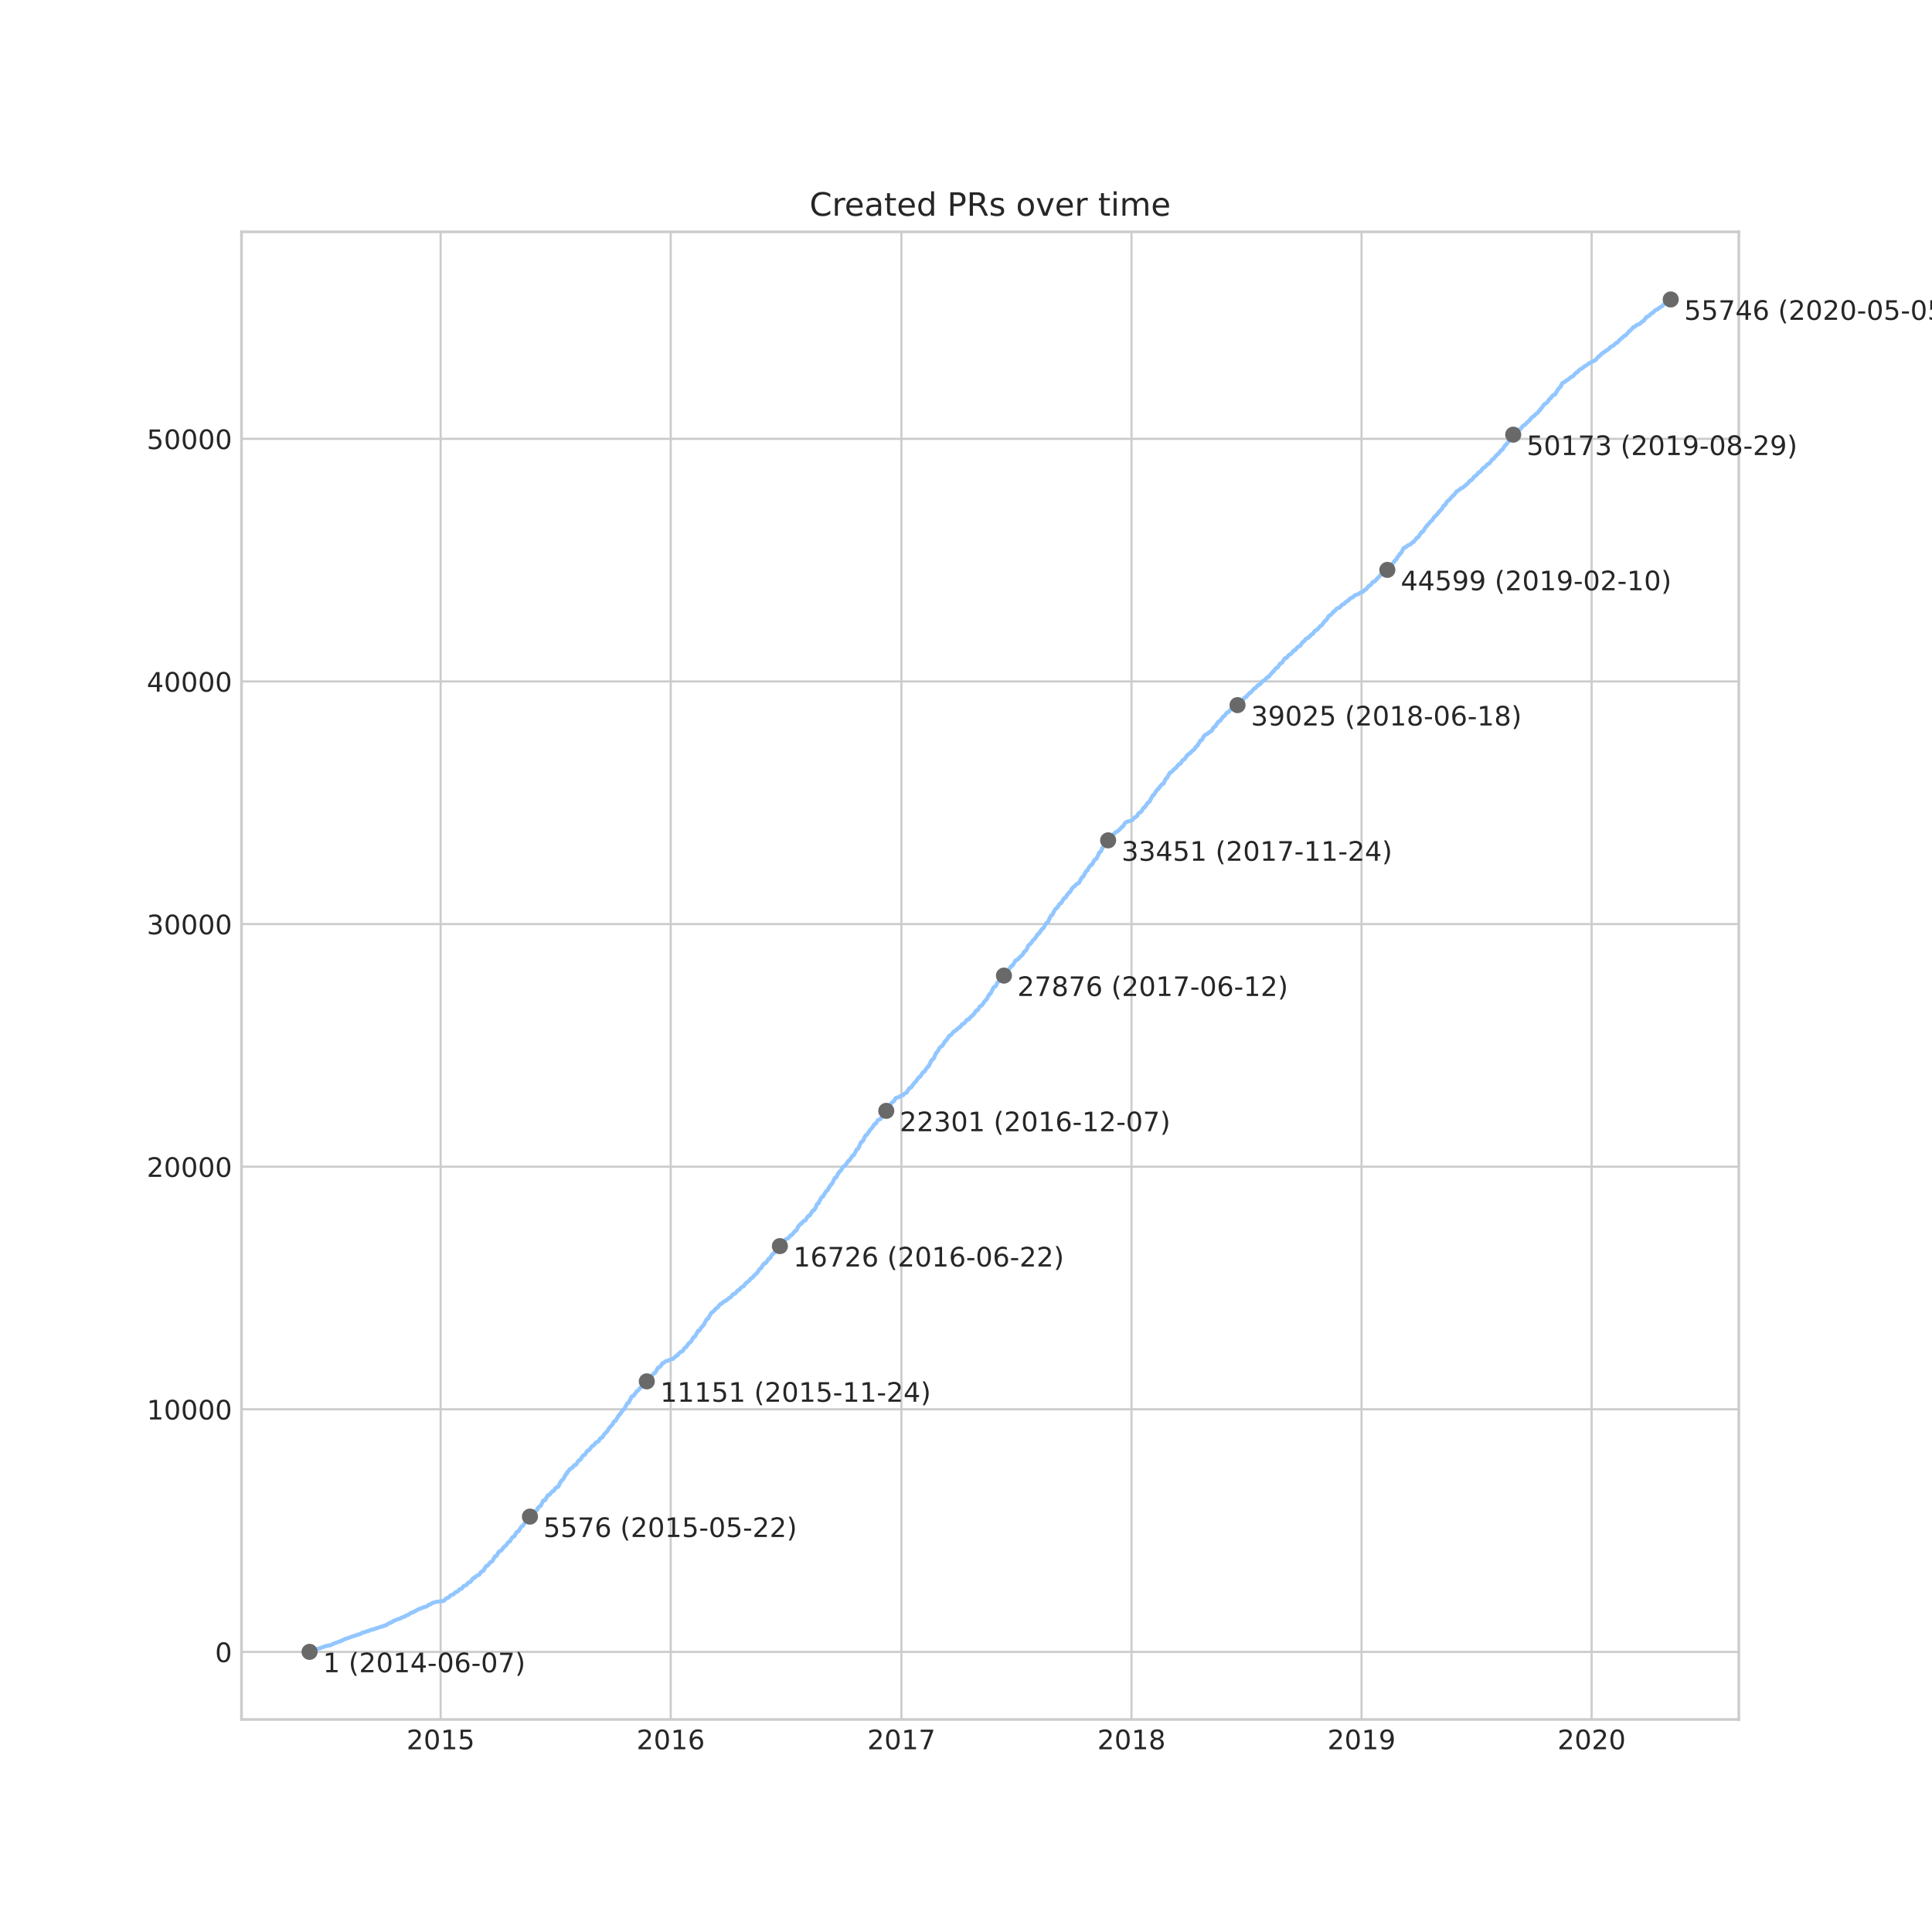 <?xml version="1.0" encoding="utf-8" standalone="no"?>
<!DOCTYPE svg PUBLIC "-//W3C//DTD SVG 1.1//EN"
  "http://www.w3.org/Graphics/SVG/1.1/DTD/svg11.dtd">
<!-- Created with matplotlib (https://matplotlib.org/) -->
<svg height="720pt" version="1.1" viewBox="0 0 720 720" width="720pt" xmlns="http://www.w3.org/2000/svg" xmlns:xlink="http://www.w3.org/1999/xlink">
 <defs>
  <style type="text/css">
*{stroke-linecap:butt;stroke-linejoin:round;}
  </style>
 </defs>
 <g id="figure_1">
  <g id="patch_1">
   <path d="M 0 720 
L 720 720 
L 720 0 
L 0 0 
z
" style="fill:#ffffff;"/>
  </g>
  <g id="axes_1">
   <g id="patch_2">
    <path d="M 90 640.8 
L 648 640.8 
L 648 86.4 
L 90 86.4 
z
" style="fill:#ffffff;"/>
   </g>
   <g id="matplotlib.axis_1">
    <g id="xtick_1">
     <g id="line2d_1">
      <path clip-path="url(#pfa39cc21de)" d="M 164.214 640.8 
L 164.214 86.4 
" style="fill:none;stroke:#cccccc;stroke-linecap:round;stroke-width:0.8;"/>
     </g>
     <g id="line2d_2"/>
     <g id="text_1">
      <!-- 2015 -->
      <defs>
       <path d="M 19.188 8.297 
L 53.609 8.297 
L 53.609 0 
L 7.328 0 
L 7.328 8.297 
Q 12.938 14.109 22.625 23.891 
Q 32.328 33.688 34.812 36.531 
Q 39.547 41.844 41.422 45.531 
Q 43.312 49.219 43.312 52.781 
Q 43.312 58.594 39.234 62.25 
Q 35.156 65.922 28.609 65.922 
Q 23.969 65.922 18.812 64.312 
Q 13.672 62.703 7.812 59.422 
L 7.812 69.391 
Q 13.766 71.781 18.938 73 
Q 24.125 74.219 28.422 74.219 
Q 39.75 74.219 46.484 68.547 
Q 53.219 62.891 53.219 53.422 
Q 53.219 48.922 51.531 44.891 
Q 49.859 40.875 45.406 35.406 
Q 44.188 33.984 37.641 27.219 
Q 31.109 20.453 19.188 8.297 
z
" id="DejaVuSans-50"/>
       <path d="M 31.781 66.406 
Q 24.172 66.406 20.328 58.906 
Q 16.5 51.422 16.5 36.375 
Q 16.5 21.391 20.328 13.891 
Q 24.172 6.391 31.781 6.391 
Q 39.453 6.391 43.281 13.891 
Q 47.125 21.391 47.125 36.375 
Q 47.125 51.422 43.281 58.906 
Q 39.453 66.406 31.781 66.406 
z
M 31.781 74.219 
Q 44.047 74.219 50.516 64.516 
Q 56.984 54.828 56.984 36.375 
Q 56.984 17.969 50.516 8.266 
Q 44.047 -1.422 31.781 -1.422 
Q 19.531 -1.422 13.062 8.266 
Q 6.594 17.969 6.594 36.375 
Q 6.594 54.828 13.062 64.516 
Q 19.531 74.219 31.781 74.219 
z
" id="DejaVuSans-48"/>
       <path d="M 12.406 8.297 
L 28.516 8.297 
L 28.516 63.922 
L 10.984 60.406 
L 10.984 69.391 
L 28.422 72.906 
L 38.281 72.906 
L 38.281 8.297 
L 54.391 8.297 
L 54.391 0 
L 12.406 0 
z
" id="DejaVuSans-49"/>
       <path d="M 10.797 72.906 
L 49.516 72.906 
L 49.516 64.594 
L 19.828 64.594 
L 19.828 46.734 
Q 21.969 47.469 24.109 47.828 
Q 26.266 48.188 28.422 48.188 
Q 40.625 48.188 47.75 41.5 
Q 54.891 34.812 54.891 23.391 
Q 54.891 11.625 47.562 5.094 
Q 40.234 -1.422 26.906 -1.422 
Q 22.312 -1.422 17.547 -0.641 
Q 12.797 0.141 7.719 1.703 
L 7.719 11.625 
Q 12.109 9.234 16.797 8.062 
Q 21.484 6.891 26.703 6.891 
Q 35.156 6.891 40.078 11.328 
Q 45.016 15.766 45.016 23.391 
Q 45.016 31 40.078 35.438 
Q 35.156 39.891 26.703 39.891 
Q 22.75 39.891 18.812 39.016 
Q 14.891 38.141 10.797 36.281 
z
" id="DejaVuSans-53"/>
      </defs>
      <g style="fill:#262626;" transform="translate(151.489 651.898)scale(0.1 -0.1)">
       <use xlink:href="#DejaVuSans-50"/>
       <use x="63.623" xlink:href="#DejaVuSans-48"/>
       <use x="127.246" xlink:href="#DejaVuSans-49"/>
       <use x="190.869" xlink:href="#DejaVuSans-53"/>
      </g>
     </g>
    </g>
    <g id="xtick_2">
     <g id="line2d_3">
      <path clip-path="url(#pfa39cc21de)" d="M 249.954 640.8 
L 249.954 86.4 
" style="fill:none;stroke:#cccccc;stroke-linecap:round;stroke-width:0.8;"/>
     </g>
     <g id="line2d_4"/>
     <g id="text_2">
      <!-- 2016 -->
      <defs>
       <path d="M 33.016 40.375 
Q 26.375 40.375 22.484 35.828 
Q 18.609 31.297 18.609 23.391 
Q 18.609 15.531 22.484 10.953 
Q 26.375 6.391 33.016 6.391 
Q 39.656 6.391 43.531 10.953 
Q 47.406 15.531 47.406 23.391 
Q 47.406 31.297 43.531 35.828 
Q 39.656 40.375 33.016 40.375 
z
M 52.594 71.297 
L 52.594 62.312 
Q 48.875 64.062 45.094 64.984 
Q 41.312 65.922 37.594 65.922 
Q 27.828 65.922 22.672 59.328 
Q 17.531 52.734 16.797 39.406 
Q 19.672 43.656 24.016 45.922 
Q 28.375 48.188 33.594 48.188 
Q 44.578 48.188 50.953 41.516 
Q 57.328 34.859 57.328 23.391 
Q 57.328 12.156 50.688 5.359 
Q 44.047 -1.422 33.016 -1.422 
Q 20.359 -1.422 13.672 8.266 
Q 6.984 17.969 6.984 36.375 
Q 6.984 53.656 15.188 63.938 
Q 23.391 74.219 37.203 74.219 
Q 40.922 74.219 44.703 73.484 
Q 48.484 72.75 52.594 71.297 
z
" id="DejaVuSans-54"/>
      </defs>
      <g style="fill:#262626;" transform="translate(237.229 651.898)scale(0.1 -0.1)">
       <use xlink:href="#DejaVuSans-50"/>
       <use x="63.623" xlink:href="#DejaVuSans-48"/>
       <use x="127.246" xlink:href="#DejaVuSans-49"/>
       <use x="190.869" xlink:href="#DejaVuSans-54"/>
      </g>
     </g>
    </g>
    <g id="xtick_3">
     <g id="line2d_5">
      <path clip-path="url(#pfa39cc21de)" d="M 335.93 640.8 
L 335.93 86.4 
" style="fill:none;stroke:#cccccc;stroke-linecap:round;stroke-width:0.8;"/>
     </g>
     <g id="line2d_6"/>
     <g id="text_3">
      <!-- 2017 -->
      <defs>
       <path d="M 8.203 72.906 
L 55.078 72.906 
L 55.078 68.703 
L 28.609 0 
L 18.312 0 
L 43.219 64.594 
L 8.203 64.594 
z
" id="DejaVuSans-55"/>
      </defs>
      <g style="fill:#262626;" transform="translate(323.205 651.898)scale(0.1 -0.1)">
       <use xlink:href="#DejaVuSans-50"/>
       <use x="63.623" xlink:href="#DejaVuSans-48"/>
       <use x="127.246" xlink:href="#DejaVuSans-49"/>
       <use x="190.869" xlink:href="#DejaVuSans-55"/>
      </g>
     </g>
    </g>
    <g id="xtick_4">
     <g id="line2d_7">
      <path clip-path="url(#pfa39cc21de)" d="M 421.671 640.8 
L 421.671 86.4 
" style="fill:none;stroke:#cccccc;stroke-linecap:round;stroke-width:0.8;"/>
     </g>
     <g id="line2d_8"/>
     <g id="text_4">
      <!-- 2018 -->
      <defs>
       <path d="M 31.781 34.625 
Q 24.75 34.625 20.719 30.859 
Q 16.703 27.094 16.703 20.516 
Q 16.703 13.922 20.719 10.156 
Q 24.75 6.391 31.781 6.391 
Q 38.812 6.391 42.859 10.172 
Q 46.922 13.969 46.922 20.516 
Q 46.922 27.094 42.891 30.859 
Q 38.875 34.625 31.781 34.625 
z
M 21.922 38.812 
Q 15.578 40.375 12.031 44.719 
Q 8.5 49.078 8.5 55.328 
Q 8.5 64.062 14.719 69.141 
Q 20.953 74.219 31.781 74.219 
Q 42.672 74.219 48.875 69.141 
Q 55.078 64.062 55.078 55.328 
Q 55.078 49.078 51.531 44.719 
Q 48 40.375 41.703 38.812 
Q 48.828 37.156 52.797 32.312 
Q 56.781 27.484 56.781 20.516 
Q 56.781 9.906 50.312 4.234 
Q 43.844 -1.422 31.781 -1.422 
Q 19.734 -1.422 13.25 4.234 
Q 6.781 9.906 6.781 20.516 
Q 6.781 27.484 10.781 32.312 
Q 14.797 37.156 21.922 38.812 
z
M 18.312 54.391 
Q 18.312 48.734 21.844 45.562 
Q 25.391 42.391 31.781 42.391 
Q 38.141 42.391 41.719 45.562 
Q 45.312 48.734 45.312 54.391 
Q 45.312 60.062 41.719 63.234 
Q 38.141 66.406 31.781 66.406 
Q 25.391 66.406 21.844 63.234 
Q 18.312 60.062 18.312 54.391 
z
" id="DejaVuSans-56"/>
      </defs>
      <g style="fill:#262626;" transform="translate(408.946 651.898)scale(0.1 -0.1)">
       <use xlink:href="#DejaVuSans-50"/>
       <use x="63.623" xlink:href="#DejaVuSans-48"/>
       <use x="127.246" xlink:href="#DejaVuSans-49"/>
       <use x="190.869" xlink:href="#DejaVuSans-56"/>
      </g>
     </g>
    </g>
    <g id="xtick_5">
     <g id="line2d_9">
      <path clip-path="url(#pfa39cc21de)" d="M 507.412 640.8 
L 507.412 86.4 
" style="fill:none;stroke:#cccccc;stroke-linecap:round;stroke-width:0.8;"/>
     </g>
     <g id="line2d_10"/>
     <g id="text_5">
      <!-- 2019 -->
      <defs>
       <path d="M 10.984 1.516 
L 10.984 10.5 
Q 14.703 8.734 18.5 7.812 
Q 22.312 6.891 25.984 6.891 
Q 35.75 6.891 40.891 13.453 
Q 46.047 20.016 46.781 33.406 
Q 43.953 29.203 39.594 26.953 
Q 35.25 24.703 29.984 24.703 
Q 19.047 24.703 12.672 31.312 
Q 6.297 37.938 6.297 49.422 
Q 6.297 60.641 12.938 67.422 
Q 19.578 74.219 30.609 74.219 
Q 43.266 74.219 49.922 64.516 
Q 56.594 54.828 56.594 36.375 
Q 56.594 19.141 48.406 8.859 
Q 40.234 -1.422 26.422 -1.422 
Q 22.703 -1.422 18.891 -0.688 
Q 15.094 0.047 10.984 1.516 
z
M 30.609 32.422 
Q 37.25 32.422 41.125 36.953 
Q 45.016 41.5 45.016 49.422 
Q 45.016 57.281 41.125 61.844 
Q 37.25 66.406 30.609 66.406 
Q 23.969 66.406 20.094 61.844 
Q 16.219 57.281 16.219 49.422 
Q 16.219 41.5 20.094 36.953 
Q 23.969 32.422 30.609 32.422 
z
" id="DejaVuSans-57"/>
      </defs>
      <g style="fill:#262626;" transform="translate(494.687 651.898)scale(0.1 -0.1)">
       <use xlink:href="#DejaVuSans-50"/>
       <use x="63.623" xlink:href="#DejaVuSans-48"/>
       <use x="127.246" xlink:href="#DejaVuSans-49"/>
       <use x="190.869" xlink:href="#DejaVuSans-57"/>
      </g>
     </g>
    </g>
    <g id="xtick_6">
     <g id="line2d_11">
      <path clip-path="url(#pfa39cc21de)" d="M 593.153 640.8 
L 593.153 86.4 
" style="fill:none;stroke:#cccccc;stroke-linecap:round;stroke-width:0.8;"/>
     </g>
     <g id="line2d_12"/>
     <g id="text_6">
      <!-- 2020 -->
      <g style="fill:#262626;" transform="translate(580.428 651.898)scale(0.1 -0.1)">
       <use xlink:href="#DejaVuSans-50"/>
       <use x="63.623" xlink:href="#DejaVuSans-48"/>
       <use x="127.246" xlink:href="#DejaVuSans-50"/>
       <use x="190.869" xlink:href="#DejaVuSans-48"/>
      </g>
     </g>
    </g>
   </g>
   <g id="matplotlib.axis_2">
    <g id="ytick_1">
     <g id="line2d_13">
      <path clip-path="url(#pfa39cc21de)" d="M 90 615.609 
L 648 615.609 
" style="fill:none;stroke:#cccccc;stroke-linecap:round;stroke-width:0.8;"/>
     </g>
     <g id="line2d_14"/>
     <g id="text_7">
      <!-- 0 -->
      <g style="fill:#262626;" transform="translate(80.138 619.408)scale(0.1 -0.1)">
       <use xlink:href="#DejaVuSans-48"/>
      </g>
     </g>
    </g>
    <g id="ytick_2">
     <g id="line2d_15">
      <path clip-path="url(#pfa39cc21de)" d="M 90 525.197 
L 648 525.197 
" style="fill:none;stroke:#cccccc;stroke-linecap:round;stroke-width:0.8;"/>
     </g>
     <g id="line2d_16"/>
     <g id="text_8">
      <!-- 10000 -->
      <g style="fill:#262626;" transform="translate(54.688 528.997)scale(0.1 -0.1)">
       <use xlink:href="#DejaVuSans-49"/>
       <use x="63.623" xlink:href="#DejaVuSans-48"/>
       <use x="127.246" xlink:href="#DejaVuSans-48"/>
       <use x="190.869" xlink:href="#DejaVuSans-48"/>
       <use x="254.492" xlink:href="#DejaVuSans-48"/>
      </g>
     </g>
    </g>
    <g id="ytick_3">
     <g id="line2d_17">
      <path clip-path="url(#pfa39cc21de)" d="M 90 434.786 
L 648 434.786 
" style="fill:none;stroke:#cccccc;stroke-linecap:round;stroke-width:0.8;"/>
     </g>
     <g id="line2d_18"/>
     <g id="text_9">
      <!-- 20000 -->
      <g style="fill:#262626;" transform="translate(54.688 438.585)scale(0.1 -0.1)">
       <use xlink:href="#DejaVuSans-50"/>
       <use x="63.623" xlink:href="#DejaVuSans-48"/>
       <use x="127.246" xlink:href="#DejaVuSans-48"/>
       <use x="190.869" xlink:href="#DejaVuSans-48"/>
       <use x="254.492" xlink:href="#DejaVuSans-48"/>
      </g>
     </g>
    </g>
    <g id="ytick_4">
     <g id="line2d_19">
      <path clip-path="url(#pfa39cc21de)" d="M 90 344.374 
L 648 344.374 
" style="fill:none;stroke:#cccccc;stroke-linecap:round;stroke-width:0.8;"/>
     </g>
     <g id="line2d_20"/>
     <g id="text_10">
      <!-- 30000 -->
      <defs>
       <path d="M 40.578 39.312 
Q 47.656 37.797 51.625 33 
Q 55.609 28.219 55.609 21.188 
Q 55.609 10.406 48.188 4.484 
Q 40.766 -1.422 27.094 -1.422 
Q 22.516 -1.422 17.656 -0.516 
Q 12.797 0.391 7.625 2.203 
L 7.625 11.719 
Q 11.719 9.328 16.594 8.109 
Q 21.484 6.891 26.812 6.891 
Q 36.078 6.891 40.938 10.547 
Q 45.797 14.203 45.797 21.188 
Q 45.797 27.641 41.281 31.266 
Q 36.766 34.906 28.719 34.906 
L 20.219 34.906 
L 20.219 43.016 
L 29.109 43.016 
Q 36.375 43.016 40.234 45.922 
Q 44.094 48.828 44.094 54.297 
Q 44.094 59.906 40.109 62.906 
Q 36.141 65.922 28.719 65.922 
Q 24.656 65.922 20.016 65.031 
Q 15.375 64.156 9.812 62.312 
L 9.812 71.094 
Q 15.438 72.656 20.344 73.438 
Q 25.25 74.219 29.594 74.219 
Q 40.828 74.219 47.359 69.109 
Q 53.906 64.016 53.906 55.328 
Q 53.906 49.266 50.438 45.094 
Q 46.969 40.922 40.578 39.312 
z
" id="DejaVuSans-51"/>
      </defs>
      <g style="fill:#262626;" transform="translate(54.688 348.173)scale(0.1 -0.1)">
       <use xlink:href="#DejaVuSans-51"/>
       <use x="63.623" xlink:href="#DejaVuSans-48"/>
       <use x="127.246" xlink:href="#DejaVuSans-48"/>
       <use x="190.869" xlink:href="#DejaVuSans-48"/>
       <use x="254.492" xlink:href="#DejaVuSans-48"/>
      </g>
     </g>
    </g>
    <g id="ytick_5">
     <g id="line2d_21">
      <path clip-path="url(#pfa39cc21de)" d="M 90 253.962 
L 648 253.962 
" style="fill:none;stroke:#cccccc;stroke-linecap:round;stroke-width:0.8;"/>
     </g>
     <g id="line2d_22"/>
     <g id="text_11">
      <!-- 40000 -->
      <defs>
       <path d="M 37.797 64.312 
L 12.891 25.391 
L 37.797 25.391 
z
M 35.203 72.906 
L 47.609 72.906 
L 47.609 25.391 
L 58.016 25.391 
L 58.016 17.188 
L 47.609 17.188 
L 47.609 0 
L 37.797 0 
L 37.797 17.188 
L 4.891 17.188 
L 4.891 26.703 
z
" id="DejaVuSans-52"/>
      </defs>
      <g style="fill:#262626;" transform="translate(54.688 257.761)scale(0.1 -0.1)">
       <use xlink:href="#DejaVuSans-52"/>
       <use x="63.623" xlink:href="#DejaVuSans-48"/>
       <use x="127.246" xlink:href="#DejaVuSans-48"/>
       <use x="190.869" xlink:href="#DejaVuSans-48"/>
       <use x="254.492" xlink:href="#DejaVuSans-48"/>
      </g>
     </g>
    </g>
    <g id="ytick_6">
     <g id="line2d_23">
      <path clip-path="url(#pfa39cc21de)" d="M 90 163.551 
L 648 163.551 
" style="fill:none;stroke:#cccccc;stroke-linecap:round;stroke-width:0.8;"/>
     </g>
     <g id="line2d_24"/>
     <g id="text_12">
      <!-- 50000 -->
      <g style="fill:#262626;" transform="translate(54.688 167.35)scale(0.1 -0.1)">
       <use xlink:href="#DejaVuSans-53"/>
       <use x="63.623" xlink:href="#DejaVuSans-48"/>
       <use x="127.246" xlink:href="#DejaVuSans-48"/>
       <use x="190.869" xlink:href="#DejaVuSans-48"/>
       <use x="254.492" xlink:href="#DejaVuSans-48"/>
      </g>
     </g>
    </g>
   </g>
   <g id="line2d_25">
    <path clip-path="url(#pfa39cc21de)" d="M 115.364 615.6 
L 116.349 615.238 
L 116.548 615.139 
L 116.735 615.021 
L 116.812 614.94 
L 117.518 614.786 
L 117.644 614.75 
L 118.387 614.47 
L 118.851 614.325 
L 119.512 614.19 
L 119.841 613.982 
L 120.284 613.846 
L 120.352 613.801 
L 120.984 613.647 
L 121.041 613.611 
L 121.212 613.493 
L 121.321 613.439 
L 123.295 613.096 
L 123.398 613.041 
L 123.631 612.888 
L 123.751 612.806 
L 124.573 612.463 
L 124.753 612.381 
L 125.183 612.255 
L 125.284 612.182 
L 125.712 612.047 
L 127.123 611.531 
L 127.3 611.45 
L 127.781 611.206 
L 127.866 611.161 
L 128.219 610.962 
L 128.402 610.899 
L 132.001 609.642 
L 132.487 609.524 
L 132.552 609.47 
L 132.945 609.334 
L 133.18 609.217 
L 133.622 609.108 
L 134.134 608.991 
L 134.199 608.937 
L 134.566 608.801 
L 135.155 608.385 
L 136.001 608.259 
L 136.776 607.924 
L 137.438 607.807 
L 137.658 607.644 
L 137.76 607.59 
L 138.121 607.445 
L 138.183 607.4 
L 139.299 607.183 
L 139.962 606.902 
L 141.179 606.541 
L 141.254 606.477 
L 141.635 606.342 
L 141.819 606.27 
L 142.795 606.089 
L 143.138 605.836 
L 143.967 605.646 
L 144.079 605.519 
L 145.173 604.823 
L 145.767 604.687 
L 145.888 604.552 
L 145.988 604.525 
L 146.27 604.371 
L 146.467 604.226 
L 146.56 604.091 
L 146.769 603.973 
L 147.324 603.846 
L 148.243 603.413 
L 148.93 603.295 
L 149.043 603.196 
L 149.328 603.06 
L 149.709 602.816 
L 150.17 602.671 
L 150.187 602.653 
L 150.607 602.517 
L 150.651 602.472 
L 151.042 602.319 
L 151.559 601.93 
L 152.212 601.812 
L 152.311 601.686 
L 152.464 601.559 
L 152.574 601.451 
L 152.88 601.288 
L 153.179 601.08 
L 153.331 601.035 
L 153.854 600.872 
L 155.199 600.149 
L 155.748 599.823 
L 155.798 599.769 
L 156.242 599.606 
L 156.327 599.57 
L 157.107 599.389 
L 157.234 599.272 
L 157.455 599.127 
L 157.596 599.073 
L 158.077 598.928 
L 158.153 598.883 
L 158.813 598.738 
L 158.948 598.675 
L 159.248 598.503 
L 159.743 598.096 
L 159.812 598.042 
L 160.41 597.906 
L 160.524 597.798 
L 160.691 597.671 
L 160.741 597.653 
L 160.985 597.527 
L 161.172 597.373 
L 161.314 597.328 
L 162.749 596.921 
L 163.966 596.794 
L 164.077 596.758 
L 165.329 596.632 
L 165.456 596.433 
L 165.697 596.297 
L 166.341 595.619 
L 167.265 595.33 
L 167.33 595.257 
L 167.483 595.131 
L 167.581 594.878 
L 167.724 594.751 
L 167.852 594.643 
L 167.979 594.498 
L 168.023 594.462 
L 168.726 594.308 
L 168.916 594.181 
L 169.042 594.064 
L 169.333 593.829 
L 169.658 593.449 
L 170.396 593.169 
L 170.73 592.934 
L 170.871 592.663 
L 171.027 592.536 
L 171.078 592.473 
L 171.254 592.346 
L 171.285 592.256 
L 171.948 592.111 
L 172.051 592.021 
L 172.165 591.885 
L 172.305 591.713 
L 172.43 591.587 
L 172.576 591.397 
L 172.682 591.216 
L 172.733 591.144 
L 172.911 591.017 
L 172.967 590.972 
L 173.614 590.827 
L 173.787 590.664 
L 174.636 589.697 
L 175.248 589.561 
L 175.372 589.471 
L 175.489 589.272 
L 175.787 588.91 
L 175.917 588.739 
L 176.033 588.449 
L 176.171 588.296 
L 176.311 588.196 
L 176.838 587.997 
L 176.949 587.753 
L 177.19 587.672 
L 177.374 587.527 
L 177.594 587.319 
L 177.788 587.166 
L 177.887 587.075 
L 178.507 586.93 
L 178.64 586.804 
L 179 586.27 
L 179.073 586.044 
L 179.247 585.918 
L 179.42 585.773 
L 179.676 585.547 
L 180.146 585.384 
L 180.472 584.797 
L 180.593 584.661 
L 180.706 584.381 
L 180.815 584.245 
L 180.955 583.965 
L 181.066 583.811 
L 181.23 583.603 
L 181.313 583.576 
L 181.755 583.441 
L 181.991 583.151 
L 182.107 582.943 
L 182.278 582.799 
L 182.781 582.157 
L 182.808 582.112 
L 183.334 581.967 
L 183.425 581.831 
L 183.714 581.379 
L 183.964 580.909 
L 184.391 580.204 
L 184.43 580.005 
L 185.036 579.851 
L 185.154 579.58 
L 185.283 579.462 
L 185.383 579.182 
L 185.551 578.956 
L 185.6 578.757 
L 185.872 578.314 
L 186.246 578.07 
L 186.713 577.925 
L 186.9 577.672 
L 186.999 577.528 
L 187.57 576.841 
L 187.664 576.714 
L 187.764 576.524 
L 188.399 576.09 
L 188.528 576 
L 188.605 575.855 
L 188.766 575.647 
L 189.094 575.204 
L 189.283 574.851 
L 189.669 574.58 
L 190.006 574.454 
L 190.612 573.414 
L 190.713 573.269 
L 191.009 572.835 
L 191.663 572.537 
L 191.994 571.904 
L 192.155 571.732 
L 192.255 571.533 
L 192.371 571.325 
L 192.476 571.136 
L 192.581 571.009 
L 192.644 570.837 
L 192.743 570.792 
L 193.266 570.638 
L 193.527 570.159 
L 193.659 569.924 
L 193.808 569.725 
L 194.157 569.228 
L 194.232 569.101 
L 194.324 568.911 
L 194.557 568.785 
L 194.667 568.703 
L 194.918 568.568 
L 195.05 568.279 
L 195.207 568.089 
L 195.4 567.817 
L 195.478 567.646 
L 195.957 566.895 
L 196.498 566.732 
L 197.144 565.557 
L 197.328 565.34 
L 197.957 564.843 
L 198.191 564.707 
L 198.31 564.644 
L 198.461 564.508 
L 198.733 564.083 
L 198.819 563.984 
L 198.922 563.839 
L 198.978 563.595 
L 199.111 563.405 
L 199.203 563.27 
L 199.375 563.188 
L 199.862 563.053 
L 200.059 562.791 
L 200.152 562.628 
L 200.297 562.384 
L 200.69 561.706 
L 200.829 561.57 
L 201.128 561.38 
L 201.483 561.235 
L 201.552 561.055 
L 201.807 560.566 
L 201.923 560.349 
L 201.993 560.214 
L 202.107 559.825 
L 202.234 559.662 
L 202.349 559.5 
L 202.512 559.183 
L 203.179 559.066 
L 203.272 558.858 
L 203.36 558.731 
L 203.481 558.378 
L 203.625 558.252 
L 203.743 557.908 
L 203.856 557.755 
L 204.009 557.51 
L 204.099 557.357 
L 204.225 557.185 
L 204.787 557.049 
L 205.473 556.19 
L 205.711 555.946 
L 205.889 555.756 
L 206.022 555.711 
L 206.432 555.576 
L 206.7 555.087 
L 206.843 554.834 
L 206.938 554.69 
L 207.027 554.536 
L 207.286 554.364 
L 207.373 554.292 
L 208.042 554.075 
L 208.291 553.596 
L 208.348 553.388 
L 208.473 553.071 
L 208.561 552.927 
L 208.66 552.719 
L 208.791 552.565 
L 208.88 552.294 
L 209.02 552.149 
L 209.166 551.869 
L 209.765 551.399 
L 209.938 551.209 
L 209.996 551.064 
L 210.19 550.712 
L 210.776 549.618 
L 210.948 549.5 
L 211.048 549.229 
L 211.271 549.102 
L 211.409 548.786 
L 211.503 548.46 
L 211.864 548.252 
L 211.948 548.081 
L 212.053 547.963 
L 212.322 547.592 
L 212.573 547.33 
L 213.222 547.05 
L 213.396 546.788 
L 213.605 546.607 
L 213.74 546.444 
L 213.899 546.2 
L 214.012 546.046 
L 214.063 545.992 
L 214.678 545.847 
L 214.824 545.63 
L 214.935 545.459 
L 215.216 544.88 
L 215.389 544.681 
L 215.644 544.31 
L 215.929 544.184 
L 216.261 544.048 
L 216.591 543.461 
L 216.839 543.081 
L 216.972 542.936 
L 217.103 542.683 
L 217.38 542.357 
L 217.936 542.168 
L 218.598 541.101 
L 218.728 540.911 
L 218.931 540.585 
L 219.297 540.531 
L 219.546 540.405 
L 220.477 539.148 
L 220.578 538.985 
L 220.647 538.904 
L 221.161 538.732 
L 221.494 538.334 
L 221.698 538.036 
L 222.083 537.584 
L 222.5 537.403 
L 223.069 537.114 
L 223.175 536.933 
L 223.278 536.797 
L 223.668 536.056 
L 223.841 535.911 
L 224.216 535.776 
L 224.489 535.649 
L 225.062 534.654 
L 225.218 534.492 
L 225.361 534.311 
L 225.817 533.832 
L 226.063 533.696 
L 226.338 533.253 
L 226.576 532.955 
L 226.797 532.557 
L 226.873 532.394 
L 227.095 532.078 
L 228.147 530.984 
L 228.386 530.55 
L 228.516 530.414 
L 228.858 529.664 
L 229.422 529.501 
L 229.568 529.194 
L 229.674 529.031 
L 230.669 527.322 
L 231.021 527.159 
L 231.196 526.798 
L 231.334 526.662 
L 232.217 525.306 
L 232.706 525.17 
L 232.762 525.026 
L 232.878 524.709 
L 233.03 524.375 
L 233.153 524.112 
L 233.731 523.082 
L 233.842 522.901 
L 234.351 522.702 
L 234.597 522.051 
L 234.921 521.5 
L 235.06 521.255 
L 235.121 521.084 
L 235.242 520.785 
L 235.381 520.478 
L 235.465 520.369 
L 236.039 520.234 
L 237.299 518.489 
L 237.746 518.236 
L 237.945 518.001 
L 238.923 516.87 
L 239.308 516.717 
L 239.424 516.536 
L 239.584 516.346 
L 239.797 516.021 
L 240.537 515.144 
L 240.944 514.999 
L 241.131 514.646 
L 241.27 514.511 
L 241.374 514.384 
L 242.05 513.661 
L 242.522 513.516 
L 242.634 513.29 
L 242.74 513.064 
L 242.876 512.892 
L 242.992 512.702 
L 243.142 512.458 
L 243.297 512.205 
L 243.869 511.663 
L 244.154 511.536 
L 244.485 511.03 
L 245.125 509.854 
L 245.24 509.719 
L 245.353 509.619 
L 245.866 509.448 
L 246.1 509.149 
L 246.369 508.86 
L 246.751 508.236 
L 247.054 507.965 
L 247.503 507.829 
L 247.61 507.703 
L 247.798 507.522 
L 247.954 507.377 
L 248.396 507.196 
L 249.12 507.043 
L 249.237 506.934 
L 250.079 506.563 
L 250.805 506.419 
L 251.219 506.012 
L 251.356 505.876 
L 251.509 505.768 
L 251.599 505.632 
L 251.746 505.506 
L 251.975 505.316 
L 252.488 505.108 
L 252.66 504.846 
L 252.73 504.692 
L 252.928 504.484 
L 253.489 503.987 
L 253.578 503.896 
L 254.136 503.679 
L 254.426 503.417 
L 254.56 503.318 
L 254.702 503.056 
L 254.898 502.676 
L 255.096 502.414 
L 255.445 502.142 
L 255.767 501.989 
L 255.829 501.808 
L 255.986 501.6 
L 256.28 501.139 
L 256.387 501.012 
L 256.503 500.877 
L 256.706 500.578 
L 257.26 500.244 
L 257.46 499.982 
L 257.534 499.855 
L 257.652 499.728 
L 257.843 499.466 
L 257.919 499.312 
L 258.032 499.086 
L 258.13 498.951 
L 258.286 498.707 
L 258.339 498.562 
L 258.426 498.336 
L 259.029 498.092 
L 259.268 497.549 
L 259.37 497.332 
L 260.012 496.257 
L 260.118 495.985 
L 260.617 495.859 
L 260.735 495.66 
L 260.903 495.515 
L 261.253 494.756 
L 261.414 494.629 
L 262.112 493.897 
L 262.377 493.589 
L 262.737 492.866 
L 262.828 492.676 
L 262.947 492.414 
L 263.102 492.125 
L 263.261 491.917 
L 263.354 491.727 
L 263.378 491.627 
L 263.73 491.492 
L 264.02 491.248 
L 264.244 490.687 
L 264.31 490.543 
L 264.428 490.434 
L 264.646 490.054 
L 264.734 489.883 
L 264.884 489.575 
L 264.96 489.403 
L 265.269 489.123 
L 265.581 488.997 
L 266.029 488.508 
L 266.248 488.336 
L 266.798 487.622 
L 267.256 487.432 
L 267.502 487.197 
L 267.736 486.881 
L 267.949 486.51 
L 268.556 485.968 
L 268.929 485.823 
L 269.033 485.678 
L 269.444 485.389 
L 269.565 485.299 
L 269.67 485.127 
L 269.777 485.046 
L 270.149 484.819 
L 270.503 484.774 
L 270.626 484.648 
L 271.163 484.241 
L 271.298 484.105 
L 271.455 483.988 
L 271.53 483.852 
L 271.672 483.716 
L 272.204 483.545 
L 272.717 482.957 
L 273.011 482.514 
L 273.172 482.36 
L 273.259 482.27 
L 273.904 482.107 
L 274.166 481.836 
L 274.396 481.547 
L 274.506 481.474 
L 274.586 481.339 
L 274.806 481.031 
L 275.618 480.588 
L 276.144 479.838 
L 276.687 479.494 
L 277.154 479.359 
L 277.387 479.006 
L 277.487 478.834 
L 277.718 478.464 
L 277.865 478.301 
L 279.086 477.379 
L 279.165 477.306 
L 279.282 477.162 
L 279.452 476.927 
L 279.535 476.773 
L 279.679 476.637 
L 280.093 476.294 
L 280.387 476.167 
L 280.625 475.914 
L 280.718 475.76 
L 281.351 475.073 
L 282.202 474.35 
L 282.353 473.988 
L 282.83 473.364 
L 282.972 473.165 
L 283.055 473.012 
L 283.152 472.912 
L 283.285 472.786 
L 283.399 472.731 
L 283.652 472.605 
L 283.797 472.307 
L 283.916 472.126 
L 284.026 471.854 
L 284.233 471.61 
L 284.341 471.43 
L 284.459 471.294 
L 284.741 470.878 
L 285.313 470.724 
L 285.368 470.607 
L 285.573 470.489 
L 285.659 470.308 
L 286.273 469.404 
L 286.353 469.205 
L 286.458 469.097 
L 286.913 468.943 
L 287.118 468.609 
L 287.569 467.768 
L 287.677 467.659 
L 288.269 467.036 
L 288.613 466.882 
L 288.996 466.303 
L 289.128 466.113 
L 289.419 465.517 
L 289.699 465.236 
L 290.196 465.092 
L 290.304 465.01 
L 290.437 464.848 
L 290.555 464.64 
L 291.104 463.555 
L 291.291 463.256 
L 291.394 463.193 
L 291.912 463.012 
L 292.024 462.877 
L 292.171 462.732 
L 292.465 462.325 
L 292.776 461.991 
L 292.944 461.801 
L 293.043 461.71 
L 293.515 461.566 
L 294.081 461.141 
L 294.242 460.906 
L 294.448 460.616 
L 294.572 460.399 
L 295.13 460.228 
L 295.421 459.812 
L 295.581 459.622 
L 295.728 459.468 
L 295.986 459.106 
L 296.208 458.871 
L 296.311 458.745 
L 296.774 458.6 
L 297.094 457.868 
L 297.444 457.144 
L 297.548 457.009 
L 298.168 456.277 
L 298.51 456.141 
L 298.602 455.897 
L 298.844 455.779 
L 299.317 455.255 
L 299.511 455.083 
L 299.548 454.993 
L 300.115 454.839 
L 300.292 454.577 
L 300.661 453.953 
L 300.775 453.718 
L 301.064 453.338 
L 301.368 453.121 
L 301.765 452.958 
L 301.867 452.796 
L 302.054 452.588 
L 302.468 451.792 
L 302.564 451.629 
L 302.807 451.25 
L 302.848 451.186 
L 303.329 451.042 
L 303.937 450.129 
L 304.318 449.053 
L 304.418 448.89 
L 304.557 448.637 
L 305.034 448.465 
L 305.189 448.031 
L 305.351 447.669 
L 305.44 447.47 
L 305.577 447.317 
L 305.754 446.973 
L 306.013 446.458 
L 306.118 446.196 
L 306.722 445.951 
L 306.818 445.698 
L 307.037 445.21 
L 307.191 445.038 
L 307.345 444.785 
L 307.997 443.8 
L 308.241 443.727 
L 308.347 443.574 
L 308.405 443.538 
L 308.536 443.411 
L 308.66 443.085 
L 309.608 441.503 
L 309.959 441.313 
L 310.125 440.997 
L 310.238 440.852 
L 310.614 440.002 
L 310.689 439.867 
L 310.82 439.577 
L 310.922 439.433 
L 311.053 439.035 
L 311.248 438.981 
L 311.643 438.782 
L 311.789 438.538 
L 311.989 438.05 
L 312.155 437.787 
L 312.193 437.588 
L 312.903 436.63 
L 313.301 436.377 
L 313.598 435.762 
L 313.708 435.599 
L 313.821 435.409 
L 313.942 435.211 
L 314.056 435.057 
L 314.513 434.596 
L 314.953 434.442 
L 315.096 434.189 
L 315.452 433.71 
L 315.627 433.439 
L 315.845 433.086 
L 315.984 432.769 
L 316.529 432.48 
L 317.714 430.672 
L 318.173 430.491 
L 318.299 430.211 
L 318.52 429.867 
L 319.23 428.439 
L 319.361 428.294 
L 319.815 428.095 
L 320.399 426.712 
L 320.496 426.531 
L 320.6 426.296 
L 320.798 425.925 
L 320.849 425.781 
L 320.977 425.582 
L 321.285 425.455 
L 321.523 425.256 
L 321.636 425.048 
L 321.808 424.741 
L 321.917 424.488 
L 322.033 424.235 
L 322.157 423.927 
L 322.457 423.358 
L 322.578 423.123 
L 322.95 422.996 
L 324.487 420.808 
L 324.742 420.663 
L 324.86 420.483 
L 324.966 420.302 
L 325.086 420.166 
L 325.551 419.497 
L 325.678 419.289 
L 325.812 418.991 
L 325.916 418.9 
L 326.394 418.738 
L 327.161 417.445 
L 327.406 417.309 
L 327.517 417.246 
L 328.049 417.092 
L 328.472 416.541 
L 328.557 416.36 
L 328.73 416.061 
L 329.151 415.374 
L 329.664 415.139 
L 329.841 414.759 
L 330.178 414.262 
L 330.803 412.906 
L 331.257 412.716 
L 331.436 412.391 
L 331.744 411.749 
L 331.937 411.514 
L 332.2 411.152 
L 332.385 410.881 
L 332.561 410.763 
L 333.02 410.465 
L 333.457 409.814 
L 333.842 409.208 
L 334.968 408.865 
L 335.325 408.602 
L 335.481 408.521 
L 335.796 408.394 
L 336.429 408.25 
L 336.631 408.069 
L 336.833 407.798 
L 337.016 407.59 
L 337.91 407.147 
L 337.971 407.002 
L 338.573 406.017 
L 338.728 405.854 
L 338.842 405.619 
L 338.964 405.492 
L 339.052 405.402 
L 339.563 405.239 
L 340.87 403.395 
L 341.25 403.223 
L 341.374 402.961 
L 341.567 402.68 
L 342.45 401.442 
L 342.908 401.252 
L 343.011 401.053 
L 343.161 400.872 
L 343.289 400.682 
L 343.366 400.547 
L 343.487 400.33 
L 343.646 400.086 
L 343.749 399.914 
L 343.868 399.742 
L 344.153 399.543 
L 344.461 399.399 
L 344.644 399.091 
L 344.779 398.946 
L 344.987 398.558 
L 345.839 397.455 
L 346.159 397.319 
L 346.289 396.921 
L 346.362 396.777 
L 346.508 396.433 
L 346.682 396.098 
L 346.796 395.909 
L 346.918 395.628 
L 347.093 395.303 
L 347.201 395.086 
L 347.302 394.986 
L 347.54 394.833 
L 347.666 394.742 
L 347.857 394.589 
L 347.981 394.489 
L 348.539 393.133 
L 348.596 392.898 
L 348.746 392.69 
L 348.815 392.509 
L 348.99 392.319 
L 349.615 391.56 
L 349.739 391.28 
L 350.039 390.728 
L 350.143 390.583 
L 350.248 390.457 
L 350.358 390.267 
L 351.21 389.688 
L 352.334 387.853 
L 352.712 387.672 
L 352.829 387.464 
L 352.952 387.247 
L 353.063 387.057 
L 353.218 386.858 
L 353.471 386.452 
L 353.706 386.099 
L 353.828 385.918 
L 354.408 385.746 
L 354.545 385.547 
L 355.027 384.906 
L 355.17 384.752 
L 355.565 384.399 
L 356.216 384.01 
L 356.46 383.812 
L 356.594 383.649 
L 356.752 383.495 
L 357.274 382.998 
L 357.743 382.817 
L 357.873 382.645 
L 358.274 382.094 
L 358.498 381.777 
L 358.812 381.596 
L 359.352 381.37 
L 359.575 381.063 
L 360.347 380.023 
L 361.041 379.906 
L 361.172 379.725 
L 361.494 379.255 
L 361.617 379.119 
L 362.68 378.197 
L 362.873 377.917 
L 363.134 377.673 
L 363.672 376.687 
L 364.276 376.515 
L 364.444 376.307 
L 364.622 376.009 
L 364.815 375.711 
L 364.978 375.376 
L 365.169 375.114 
L 365.329 374.933 
L 365.844 374.752 
L 366.406 374.002 
L 366.616 373.559 
L 367.166 372.908 
L 367.51 372.682 
L 368.734 370.494 
L 369.162 370.286 
L 369.338 369.897 
L 369.512 369.545 
L 370.296 367.944 
L 370.462 367.89 
L 370.882 367.664 
L 371.143 367.429 
L 371.257 367.122 
L 371.374 366.877 
L 371.464 366.733 
L 371.763 366.1 
L 372.59 365.277 
L 373.585 363.885 
L 374.016 363.722 
L 374.176 363.487 
L 374.332 363.18 
L 374.48 362.8 
L 375.221 361.67 
L 375.922 361.326 
L 376.09 361.091 
L 376.253 360.946 
L 376.483 360.603 
L 376.797 360.097 
L 376.859 359.988 
L 377.358 359.852 
L 378.458 357.927 
L 378.996 357.782 
L 379.298 357.484 
L 379.725 357.131 
L 379.838 356.914 
L 380.481 356.326 
L 380.702 356.182 
L 381.037 355.784 
L 381.186 355.63 
L 381.35 355.341 
L 381.495 354.961 
L 381.791 354.627 
L 382.441 354.147 
L 382.869 353.216 
L 383.179 352.475 
L 383.301 352.267 
L 383.883 351.878 
L 383.996 351.697 
L 384.088 351.58 
L 384.279 351.462 
L 384.502 351.137 
L 384.862 350.531 
L 385.337 350.079 
L 385.601 349.934 
L 385.876 349.482 
L 386.005 349.202 
L 386.125 349.066 
L 386.84 348.063 
L 387.201 347.918 
L 387.329 347.71 
L 387.837 346.924 
L 387.953 346.688 
L 388.108 346.544 
L 388.388 346.155 
L 388.795 345.965 
L 389.139 345.405 
L 389.3 345.097 
L 389.435 344.799 
L 390.005 343.967 
L 390.463 343.723 
L 390.57 343.551 
L 390.651 343.398 
L 390.779 343.036 
L 391.004 342.502 
L 391.075 342.331 
L 391.801 341.074 
L 392.171 340.911 
L 392.277 340.803 
L 392.486 340.36 
L 392.628 339.971 
L 392.791 339.645 
L 393.39 338.696 
L 394.03 338.235 
L 394.752 337.087 
L 394.869 336.843 
L 395.288 336.662 
L 395.528 336.49 
L 395.632 336.264 
L 395.811 336.029 
L 395.921 335.776 
L 396.517 334.826 
L 396.57 334.745 
L 396.99 334.6 
L 397.16 334.374 
L 397.896 333.217 
L 398.444 332.602 
L 398.723 332.485 
L 398.898 332.177 
L 399.029 331.979 
L 399.132 331.825 
L 399.303 331.481 
L 399.385 331.3 
L 399.991 330.568 
L 400.62 330.17 
L 400.733 329.998 
L 400.954 329.754 
L 401.044 329.601 
L 401.37 329.429 
L 402.105 329.013 
L 402.297 328.688 
L 402.954 327.368 
L 403.116 327.069 
L 403.713 326.671 
L 403.831 326.418 
L 404.797 324.646 
L 405.112 324.511 
L 405.21 324.402 
L 405.34 324.203 
L 405.44 323.941 
L 405.548 323.778 
L 405.811 323.281 
L 406.395 322.53 
L 406.494 322.404 
L 406.935 322.259 
L 407.06 322.033 
L 407.416 321.346 
L 407.594 321.039 
L 407.765 320.704 
L 407.98 320.406 
L 408.07 320.306 
L 408.538 320.116 
L 408.717 319.791 
L 408.827 319.619 
L 409.004 319.176 
L 409.762 317.63 
L 409.953 317.585 
L 410.236 317.332 
L 410.372 317.088 
L 410.476 316.88 
L 410.78 316.12 
L 411.676 314.864 
L 411.903 314.692 
L 412.093 314.321 
L 412.29 314.122 
L 412.386 313.959 
L 413.165 313.073 
L 413.531 312.929 
L 413.73 312.585 
L 413.814 312.359 
L 414.072 311.835 
L 414.223 311.645 
L 414.353 311.473 
L 414.475 311.301 
L 414.886 310.967 
L 415.182 310.822 
L 415.46 310.424 
L 415.575 310.298 
L 415.705 310.225 
L 416.534 309.71 
L 416.876 309.502 
L 418.112 308.164 
L 418.445 308.037 
L 418.692 307.613 
L 419.02 307.106 
L 419.098 306.934 
L 419.225 306.799 
L 419.512 306.51 
L 419.647 306.356 
L 419.737 306.32 
L 420.411 306.148 
L 420.508 306.121 
L 421.767 305.732 
L 422.04 305.56 
L 422.146 305.425 
L 422.332 305.244 
L 422.695 304.801 
L 422.842 304.629 
L 422.938 304.557 
L 423.429 304.376 
L 423.504 304.285 
L 423.734 304.141 
L 423.884 303.833 
L 424.174 303.273 
L 424.356 303.101 
L 424.475 302.947 
L 424.827 302.821 
L 425.073 302.676 
L 425.413 302.269 
L 425.576 302.106 
L 426.224 300.967 
L 426.645 300.814 
L 426.852 300.606 
L 426.977 300.316 
L 427.262 299.882 
L 427.368 299.711 
L 427.51 299.539 
L 427.661 299.259 
L 427.801 299.114 
L 427.978 298.987 
L 428.328 298.843 
L 428.441 298.635 
L 428.51 298.472 
L 428.685 298.128 
L 428.898 297.722 
L 429.007 297.486 
L 429.616 296.447 
L 430.009 296.257 
L 430.747 294.991 
L 430.823 294.865 
L 430.94 294.747 
L 431.092 294.494 
L 431.329 294.322 
L 431.434 294.168 
L 431.666 294.024 
L 431.794 293.87 
L 431.903 293.743 
L 432.015 293.49 
L 432.159 293.309 
L 432.939 292.369 
L 433.382 292.206 
L 433.516 292.143 
L 433.797 291.691 
L 434.215 290.633 
L 434.34 290.416 
L 434.663 290.046 
L 434.922 289.91 
L 435.234 289.322 
L 435.545 288.744 
L 435.693 288.463 
L 435.836 288.228 
L 436.006 287.957 
L 436.567 287.749 
L 436.796 287.469 
L 436.985 287.27 
L 437.364 286.872 
L 437.496 286.727 
L 438.442 285.95 
L 438.572 285.661 
L 439.041 285.163 
L 439.154 285.01 
L 439.268 284.883 
L 439.369 284.775 
L 439.903 284.594 
L 440.717 283.328 
L 441.354 282.975 
L 441.516 282.849 
L 441.871 282.297 
L 442.136 281.854 
L 442.389 281.556 
L 442.604 281.321 
L 442.735 281.212 
L 443.482 280.706 
L 443.659 280.471 
L 444.552 279.639 
L 444.833 279.504 
L 445.289 278.943 
L 445.554 278.473 
L 445.64 278.31 
L 446.289 277.831 
L 446.413 277.704 
L 446.576 277.243 
L 446.654 277.09 
L 446.767 276.936 
L 446.964 276.665 
L 447.18 276.348 
L 447.266 276.077 
L 447.568 275.887 
L 447.65 275.824 
L 448.008 275.697 
L 448.115 275.381 
L 448.399 274.802 
L 448.494 274.621 
L 448.592 274.468 
L 448.885 274.097 
L 449.001 273.961 
L 449.488 273.708 
L 449.794 273.591 
L 449.923 273.455 
L 450.198 273.283 
L 450.478 273.066 
L 450.588 272.913 
L 451.201 272.596 
L 451.449 272.47 
L 451.593 272.225 
L 451.693 272.108 
L 451.837 271.945 
L 451.969 271.638 
L 452.129 271.294 
L 452.301 271.14 
L 452.669 270.779 
L 453.019 270.616 
L 453.239 270.173 
L 453.789 269.314 
L 453.989 269.061 
L 454.176 268.853 
L 454.732 268.618 
L 455.454 267.551 
L 455.757 267.117 
L 456.14 266.954 
L 456.627 266.403 
L 456.768 266.186 
L 457.257 265.562 
L 458.05 265.228 
L 458.267 264.848 
L 458.498 264.504 
L 458.65 264.378 
L 458.755 264.242 
L 458.934 264.079 
L 459.696 263.727 
L 459.81 263.609 
L 459.952 263.455 
L 460.188 263.211 
L 460.399 263.031 
L 460.646 262.832 
L 460.806 262.795 
L 461.301 262.678 
L 462.024 261.882 
L 462.257 261.53 
L 463.156 261.014 
L 463.274 260.797 
L 463.925 259.866 
L 464.036 259.812 
L 464.379 259.776 
L 464.497 259.649 
L 464.833 259.197 
L 465.795 258.184 
L 466.216 258.022 
L 466.332 257.778 
L 466.627 257.479 
L 466.759 257.335 
L 467.077 256.991 
L 467.206 256.855 
L 467.407 256.593 
L 467.92 256.367 
L 468.303 255.924 
L 468.801 255.382 
L 468.973 255.246 
L 469.455 255.11 
L 469.68 254.821 
L 469.796 254.731 
L 469.918 254.586 
L 470.555 253.818 
L 471.203 253.573 
L 471.329 253.474 
L 471.711 253.112 
L 471.867 252.832 
L 471.939 252.66 
L 472.221 252.452 
L 472.801 252.281 
L 472.922 252.073 
L 473.069 251.856 
L 474.149 250.572 
L 474.384 250.436 
L 474.54 250.319 
L 474.653 250.102 
L 475.529 249.008 
L 476.02 248.845 
L 476.144 248.682 
L 476.764 247.769 
L 476.857 247.624 
L 476.967 247.471 
L 477.065 247.254 
L 477.513 247.145 
L 477.723 247.028 
L 477.847 246.874 
L 478.033 246.567 
L 478.137 246.413 
L 478.271 246.151 
L 478.405 245.979 
L 478.522 245.735 
L 478.753 245.418 
L 478.85 245.328 
L 479.446 245.183 
L 480.349 244.053 
L 480.621 243.945 
L 480.959 243.8 
L 481.122 243.61 
L 481.423 243.348 
L 481.541 243.203 
L 482.159 242.417 
L 482.658 242.29 
L 482.97 241.883 
L 483.131 241.739 
L 483.242 241.54 
L 483.57 241.16 
L 484.57 240.663 
L 485.34 239.379 
L 486.006 238.963 
L 486.46 238.411 
L 486.571 238.267 
L 486.741 238.023 
L 486.863 237.968 
L 487.167 237.824 
L 487.566 237.697 
L 487.684 237.543 
L 487.883 237.29 
L 488.004 237.146 
L 488.028 237.128 
L 488.262 237.01 
L 488.701 236.44 
L 489.245 236.233 
L 489.347 236.043 
L 489.47 235.844 
L 489.578 235.708 
L 489.896 235.328 
L 490.092 235.148 
L 490.237 234.922 
L 490.666 234.777 
L 490.875 234.65 
L 491.035 234.488 
L 491.302 234.153 
L 491.457 233.99 
L 491.688 233.71 
L 491.949 233.339 
L 492.521 233.077 
L 493.72 231.405 
L 494.088 231.26 
L 494.393 230.871 
L 494.886 230.121 
L 495.007 229.831 
L 495.134 229.696 
L 495.229 229.524 
L 495.847 229.235 
L 497.068 227.869 
L 497.397 227.734 
L 497.943 227.029 
L 498.092 226.875 
L 498.567 226.64 
L 499.248 226.387 
L 499.392 226.233 
L 499.965 225.582 
L 500.099 225.428 
L 500.213 225.356 
L 500.856 225.085 
L 500.996 224.94 
L 501.153 224.777 
L 501.491 224.398 
L 501.618 224.325 
L 502.173 223.991 
L 502.468 223.846 
L 502.607 223.665 
L 502.676 223.539 
L 502.764 223.376 
L 503.056 223.177 
L 503.115 223.15 
L 503.294 223.014 
L 503.62 222.797 
L 504.075 222.653 
L 504.545 222.201 
L 504.655 222.074 
L 504.9 221.83 
L 506.339 221.378 
L 506.504 221.188 
L 506.782 221.043 
L 506.869 220.917 
L 507.294 220.763 
L 507.297 220.745 
L 507.806 220.618 
L 508.062 220.401 
L 508.506 219.895 
L 508.919 219.76 
L 509.286 219.362 
L 509.39 219.271 
L 509.469 219.118 
L 509.666 218.855 
L 509.862 218.656 
L 509.974 218.485 
L 510.268 218.277 
L 510.335 218.25 
L 510.688 218.078 
L 510.913 217.87 
L 511.028 217.743 
L 511.125 217.608 
L 511.421 217.147 
L 511.631 216.939 
L 511.769 216.857 
L 512.284 216.676 
L 512.414 216.577 
L 512.717 216.233 
L 512.85 216.062 
L 514.428 214.416 
L 514.557 214.208 
L 514.915 213.747 
L 515.574 213.431 
L 515.664 213.25 
L 515.813 213.105 
L 515.916 213.024 
L 516.149 212.879 
L 517.499 211.821 
L 517.613 211.568 
L 517.711 211.415 
L 517.827 211.17 
L 518.02 210.872 
L 518.138 210.7 
L 519.022 209.995 
L 519.583 209.308 
L 519.712 209.082 
L 520.444 208.331 
L 520.773 207.671 
L 520.82 207.572 
L 521.041 207.454 
L 521.701 206.379 
L 522.157 206.125 
L 522.211 205.945 
L 522.304 205.791 
L 522.394 205.646 
L 522.538 205.339 
L 522.681 205.095 
L 522.887 204.643 
L 523.012 204.498 
L 523.181 204.145 
L 523.776 203.974 
L 523.886 203.919 
L 524.528 203.341 
L 524.654 203.241 
L 524.995 203.133 
L 525.503 202.97 
L 525.638 202.843 
L 526.394 202.12 
L 526.472 202.039 
L 526.921 201.885 
L 527.363 201.243 
L 527.589 200.99 
L 528.102 200.321 
L 528.643 200.095 
L 528.794 199.779 
L 529.755 198.314 
L 530.266 198.178 
L 530.57 197.591 
L 530.767 197.365 
L 531.067 196.84 
L 531.182 196.623 
L 532.477 195.131 
L 532.588 195.023 
L 533.346 194.164 
L 533.626 194.01 
L 533.811 193.775 
L 534.093 193.242 
L 534.219 193.034 
L 534.898 192.283 
L 535.246 192.084 
L 535.369 191.858 
L 535.53 191.687 
L 536.035 191.072 
L 536.661 190.34 
L 536.939 190.077 
L 537.062 189.996 
L 537.403 189.535 
L 537.525 189.336 
L 537.648 189.083 
L 537.804 188.739 
L 537.914 188.586 
L 538 188.477 
L 538.464 188.305 
L 538.578 188.134 
L 538.701 187.88 
L 538.85 187.645 
L 538.978 187.392 
L 539.117 187.139 
L 539.49 186.732 
L 539.949 186.334 
L 540.181 186.19 
L 541.349 184.815 
L 541.683 184.635 
L 541.885 184.363 
L 542.042 184.21 
L 542.288 183.893 
L 542.972 183.025 
L 543.485 182.826 
L 544.125 182.293 
L 544.318 182.121 
L 545.132 181.723 
L 546.571 180.503 
L 546.744 180.367 
L 546.912 180.213 
L 547.303 179.825 
L 547.388 179.617 
L 547.532 179.472 
L 547.723 179.228 
L 548.134 179.029 
L 548.238 178.975 
L 548.437 178.821 
L 548.599 178.731 
L 548.724 178.541 
L 549.317 177.763 
L 549.523 177.528 
L 550.119 177.203 
L 550.327 176.886 
L 550.53 176.769 
L 550.932 176.154 
L 551.31 175.937 
L 551.647 175.783 
L 551.765 175.675 
L 551.955 175.467 
L 552.086 175.259 
L 552.258 175.051 
L 552.72 174.391 
L 552.971 174.301 
L 553.285 174.129 
L 553.721 173.704 
L 553.882 173.559 
L 554.102 173.297 
L 554.243 173.143 
L 554.472 172.935 
L 554.934 172.791 
L 555.043 172.655 
L 555.176 172.51 
L 555.615 171.923 
L 556.076 171.227 
L 556.431 171.082 
L 556.564 171.01 
L 556.914 170.675 
L 557.161 170.259 
L 558.052 169.319 
L 558.377 169.138 
L 558.772 168.623 
L 558.909 168.46 
L 559.034 168.315 
L 559.166 168.062 
L 559.314 167.881 
L 559.457 167.8 
L 559.933 167.565 
L 560.267 166.932 
L 560.47 166.652 
L 560.564 166.516 
L 560.706 166.272 
L 560.932 166.001 
L 561.815 165.115 
L 561.931 164.889 
L 562.605 163.722 
L 562.708 163.65 
L 563.036 163.478 
L 563.412 162.755 
L 563.793 162.113 
L 563.977 161.932 
L 564.263 161.607 
L 564.748 161.462 
L 565.141 161.037 
L 565.589 160.522 
L 565.833 160.269 
L 565.927 160.187 
L 566.483 160.006 
L 566.565 159.862 
L 566.818 159.699 
L 566.966 159.464 
L 567.699 158.596 
L 568.078 158.469 
L 568.199 158.352 
L 568.508 158.09 
L 568.656 157.918 
L 568.785 157.791 
L 569.37 157.186 
L 569.899 156.77 
L 570.048 156.562 
L 570.229 156.381 
L 570.346 156.2 
L 570.496 156.019 
L 570.78 155.649 
L 571.733 154.97 
L 572.143 154.537 
L 572.398 154.247 
L 572.989 153.886 
L 573.125 153.741 
L 573.383 153.388 
L 573.518 153.171 
L 573.68 153.018 
L 574.868 151.58 
L 575.033 151.318 
L 575.151 151.137 
L 575.457 150.739 
L 575.605 150.586 
L 575.984 150.378 
L 576.061 150.314 
L 576.318 150.179 
L 576.501 150.034 
L 576.647 149.871 
L 576.825 149.681 
L 577.31 148.904 
L 577.515 148.615 
L 577.911 148.416 
L 578.236 147.891 
L 578.319 147.738 
L 579.08 147.132 
L 579.62 146.915 
L 579.732 146.635 
L 579.855 146.436 
L 580.021 146.155 
L 580.224 145.812 
L 580.507 145.333 
L 580.624 145.143 
L 581.013 144.664 
L 581.133 144.591 
L 581.541 144.193 
L 581.763 143.714 
L 581.838 143.524 
L 582.019 143.154 
L 582.27 142.792 
L 582.475 142.611 
L 582.657 142.539 
L 583.012 142.403 
L 583.259 142.159 
L 584.839 141.11 
L 584.952 141.002 
L 585.169 140.776 
L 585.31 140.613 
L 585.405 140.541 
L 586.223 140.215 
L 586.367 139.98 
L 586.544 139.799 
L 586.666 139.682 
L 587.012 139.248 
L 587.148 139.112 
L 587.329 138.94 
L 587.771 138.787 
L 588.014 138.497 
L 588.136 138.344 
L 588.707 137.774 
L 588.852 137.63 
L 589.124 137.53 
L 589.567 137.304 
L 589.856 137.042 
L 590.024 136.924 
L 590.214 136.771 
L 590.606 136.445 
L 591.178 136.183 
L 591.45 135.894 
L 591.756 135.74 
L 592.017 135.514 
L 592.541 135.261 
L 592.842 135.098 
L 593.073 134.926 
L 593.514 134.791 
L 594.132 134.447 
L 594.372 134.302 
L 594.701 134.067 
L 594.888 133.859 
L 595.005 133.724 
L 595.681 132.883 
L 596.083 132.711 
L 596.24 132.548 
L 596.771 131.952 
L 596.983 131.78 
L 597.087 131.68 
L 597.951 131.165 
L 598.419 130.776 
L 598.666 130.595 
L 599.046 130.379 
L 599.449 130.198 
L 599.939 129.565 
L 600.074 129.474 
L 600.194 129.312 
L 600.292 129.23 
L 601.111 128.896 
L 601.505 128.534 
L 601.659 128.398 
L 601.993 128.073 
L 602.179 127.892 
L 602.342 127.838 
L 602.726 127.693 
L 602.801 127.522 
L 602.983 127.395 
L 603.097 127.241 
L 603.394 126.97 
L 603.509 126.717 
L 604.824 125.659 
L 605.013 125.478 
L 605.142 125.324 
L 605.297 125.162 
L 605.526 125.08 
L 605.92 124.927 
L 607.234 123.317 
L 607.577 123.173 
L 607.943 122.784 
L 608.239 122.486 
L 608.347 122.35 
L 608.661 121.925 
L 609.254 121.78 
L 609.789 121.247 
L 609.869 121.175 
L 610.268 121.021 
L 611.272 120.569 
L 611.382 120.433 
L 611.747 120.072 
L 611.906 119.918 
L 612.095 119.791 
L 612.487 119.647 
L 612.591 119.538 
L 612.711 119.285 
L 613.128 118.797 
L 613.262 118.652 
L 613.393 118.399 
L 613.518 118.245 
L 613.61 118.092 
L 614.11 117.947 
L 614.906 117.386 
L 615.076 117.142 
L 615.19 116.979 
L 615.459 116.799 
L 615.872 116.627 
L 616.597 115.931 
L 616.707 115.768 
L 616.878 115.605 
L 616.985 115.56 
L 617.789 115.216 
L 617.892 115.117 
L 618.12 114.936 
L 618.302 114.764 
L 618.549 114.566 
L 618.907 114.412 
L 619.012 114.358 
L 619.22 114.231 
L 619.328 114.104 
L 619.652 113.878 
L 619.822 113.689 
L 620.122 113.318 
L 620.261 113.2 
L 620.777 113.001 
L 620.936 112.848 
L 621.079 112.667 
L 621.649 112.152 
L 622.001 111.989 
L 622.086 111.925 
L 622.425 111.79 
L 622.636 111.6 
L 622.636 111.6 
" style="fill:none;stroke:#92c6ff;stroke-linecap:round;stroke-width:1.5;"/>
   </g>
   <g id="line2d_26">
    <defs>
     <path d="M 0 2.5 
C 0.663 2.5 1.299 2.237 1.768 1.768 
C 2.237 1.299 2.5 0.663 2.5 0 
C 2.5 -0.663 2.237 -1.299 1.768 -1.768 
C 1.299 -2.237 0.663 -2.5 0 -2.5 
C -0.663 -2.5 -1.299 -2.237 -1.768 -1.768 
C -2.237 -1.299 -2.5 -0.663 -2.5 0 
C -2.5 0.663 -2.237 1.299 -1.768 1.768 
C -1.299 2.237 -0.663 2.5 0 2.5 
z
" id="mf3d3169f48" style="stroke:#696969;"/>
    </defs>
    <g clip-path="url(#pfa39cc21de)">
     <use style="fill:#696969;stroke:#696969;" x="115.364" xlink:href="#mf3d3169f48" y="615.6"/>
    </g>
   </g>
   <g id="line2d_27">
    <g clip-path="url(#pfa39cc21de)">
     <use style="fill:#696969;stroke:#696969;" x="197.496" xlink:href="#mf3d3169f48" y="565.195"/>
    </g>
   </g>
   <g id="line2d_28">
    <g clip-path="url(#pfa39cc21de)">
     <use style="fill:#696969;stroke:#696969;" x="241.04" xlink:href="#mf3d3169f48" y="514.791"/>
    </g>
   </g>
   <g id="line2d_29">
    <g clip-path="url(#pfa39cc21de)">
     <use style="fill:#696969;stroke:#696969;" x="290.641" xlink:href="#mf3d3169f48" y="464.386"/>
    </g>
   </g>
   <g id="line2d_30">
    <g clip-path="url(#pfa39cc21de)">
     <use style="fill:#696969;stroke:#696969;" x="330.287" xlink:href="#mf3d3169f48" y="413.982"/>
    </g>
   </g>
   <g id="line2d_31">
    <g clip-path="url(#pfa39cc21de)">
     <use style="fill:#696969;stroke:#696969;" x="374.142" xlink:href="#mf3d3169f48" y="363.577"/>
    </g>
   </g>
   <g id="line2d_32">
    <g clip-path="url(#pfa39cc21de)">
     <use style="fill:#696969;stroke:#696969;" x="412.969" xlink:href="#mf3d3169f48" y="313.173"/>
    </g>
   </g>
   <g id="line2d_33">
    <g clip-path="url(#pfa39cc21de)">
     <use style="fill:#696969;stroke:#696969;" x="461.196" xlink:href="#mf3d3169f48" y="262.777"/>
    </g>
   </g>
   <g id="line2d_34">
    <g clip-path="url(#pfa39cc21de)">
     <use style="fill:#696969;stroke:#696969;" x="517.022" xlink:href="#mf3d3169f48" y="212.382"/>
    </g>
   </g>
   <g id="line2d_35">
    <g clip-path="url(#pfa39cc21de)">
     <use style="fill:#696969;stroke:#696969;" x="563.932" xlink:href="#mf3d3169f48" y="161.986"/>
    </g>
   </g>
   <g id="line2d_36">
    <g clip-path="url(#pfa39cc21de)">
     <use style="fill:#696969;stroke:#696969;" x="622.636" xlink:href="#mf3d3169f48" y="111.6"/>
    </g>
   </g>
   <g id="patch_3">
    <path d="M 90 640.8 
L 90 86.4 
" style="fill:none;stroke:#cccccc;stroke-linecap:square;stroke-linejoin:miter;"/>
   </g>
   <g id="patch_4">
    <path d="M 648 640.8 
L 648 86.4 
" style="fill:none;stroke:#cccccc;stroke-linecap:square;stroke-linejoin:miter;"/>
   </g>
   <g id="patch_5">
    <path d="M 90 640.8 
L 648 640.8 
" style="fill:none;stroke:#cccccc;stroke-linecap:square;stroke-linejoin:miter;"/>
   </g>
   <g id="patch_6">
    <path d="M 90 86.4 
L 648 86.4 
" style="fill:none;stroke:#cccccc;stroke-linecap:square;stroke-linejoin:miter;"/>
   </g>
   <g id="text_13">
    <!-- 1 (2014-06-07) -->
    <defs>
     <path id="DejaVuSans-32"/>
     <path d="M 31 75.875 
Q 24.469 64.656 21.281 53.656 
Q 18.109 42.672 18.109 31.391 
Q 18.109 20.125 21.312 9.062 
Q 24.516 -2 31 -13.188 
L 23.188 -13.188 
Q 15.875 -1.703 12.234 9.375 
Q 8.594 20.453 8.594 31.391 
Q 8.594 42.281 12.203 53.312 
Q 15.828 64.359 23.188 75.875 
z
" id="DejaVuSans-40"/>
     <path d="M 4.891 31.391 
L 31.203 31.391 
L 31.203 23.391 
L 4.891 23.391 
z
" id="DejaVuSans-45"/>
     <path d="M 8.016 75.875 
L 15.828 75.875 
Q 23.141 64.359 26.781 53.312 
Q 30.422 42.281 30.422 31.391 
Q 30.422 20.453 26.781 9.375 
Q 23.141 -1.703 15.828 -13.188 
L 8.016 -13.188 
Q 14.5 -2 17.703 9.062 
Q 20.906 20.125 20.906 31.391 
Q 20.906 42.672 17.703 53.656 
Q 14.5 64.656 8.016 75.875 
z
" id="DejaVuSans-41"/>
    </defs>
    <g style="fill:#262626;" transform="translate(120.364 623.198)scale(0.1 -0.1)">
     <use xlink:href="#DejaVuSans-49"/>
     <use x="63.623" xlink:href="#DejaVuSans-32"/>
     <use x="95.41" xlink:href="#DejaVuSans-40"/>
     <use x="134.424" xlink:href="#DejaVuSans-50"/>
     <use x="198.047" xlink:href="#DejaVuSans-48"/>
     <use x="261.67" xlink:href="#DejaVuSans-49"/>
     <use x="325.293" xlink:href="#DejaVuSans-52"/>
     <use x="388.916" xlink:href="#DejaVuSans-45"/>
     <use x="425" xlink:href="#DejaVuSans-48"/>
     <use x="488.623" xlink:href="#DejaVuSans-54"/>
     <use x="552.246" xlink:href="#DejaVuSans-45"/>
     <use x="588.33" xlink:href="#DejaVuSans-48"/>
     <use x="651.953" xlink:href="#DejaVuSans-55"/>
     <use x="715.576" xlink:href="#DejaVuSans-41"/>
    </g>
   </g>
   <g id="text_14">
    <!-- 5576 (2015-05-22) -->
    <g style="fill:#262626;" transform="translate(202.496 572.794)scale(0.1 -0.1)">
     <use xlink:href="#DejaVuSans-53"/>
     <use x="63.623" xlink:href="#DejaVuSans-53"/>
     <use x="127.246" xlink:href="#DejaVuSans-55"/>
     <use x="190.869" xlink:href="#DejaVuSans-54"/>
     <use x="254.492" xlink:href="#DejaVuSans-32"/>
     <use x="286.279" xlink:href="#DejaVuSans-40"/>
     <use x="325.293" xlink:href="#DejaVuSans-50"/>
     <use x="388.916" xlink:href="#DejaVuSans-48"/>
     <use x="452.539" xlink:href="#DejaVuSans-49"/>
     <use x="516.162" xlink:href="#DejaVuSans-53"/>
     <use x="579.785" xlink:href="#DejaVuSans-45"/>
     <use x="615.869" xlink:href="#DejaVuSans-48"/>
     <use x="679.492" xlink:href="#DejaVuSans-53"/>
     <use x="743.115" xlink:href="#DejaVuSans-45"/>
     <use x="779.199" xlink:href="#DejaVuSans-50"/>
     <use x="842.822" xlink:href="#DejaVuSans-50"/>
     <use x="906.445" xlink:href="#DejaVuSans-41"/>
    </g>
   </g>
   <g id="text_15">
    <!-- 11151 (2015-11-24) -->
    <g style="fill:#262626;" transform="translate(246.04 522.389)scale(0.1 -0.1)">
     <use xlink:href="#DejaVuSans-49"/>
     <use x="63.623" xlink:href="#DejaVuSans-49"/>
     <use x="127.246" xlink:href="#DejaVuSans-49"/>
     <use x="190.869" xlink:href="#DejaVuSans-53"/>
     <use x="254.492" xlink:href="#DejaVuSans-49"/>
     <use x="318.115" xlink:href="#DejaVuSans-32"/>
     <use x="349.902" xlink:href="#DejaVuSans-40"/>
     <use x="388.916" xlink:href="#DejaVuSans-50"/>
     <use x="452.539" xlink:href="#DejaVuSans-48"/>
     <use x="516.162" xlink:href="#DejaVuSans-49"/>
     <use x="579.785" xlink:href="#DejaVuSans-53"/>
     <use x="643.408" xlink:href="#DejaVuSans-45"/>
     <use x="679.492" xlink:href="#DejaVuSans-49"/>
     <use x="743.115" xlink:href="#DejaVuSans-49"/>
     <use x="806.738" xlink:href="#DejaVuSans-45"/>
     <use x="842.822" xlink:href="#DejaVuSans-50"/>
     <use x="906.445" xlink:href="#DejaVuSans-52"/>
     <use x="970.068" xlink:href="#DejaVuSans-41"/>
    </g>
   </g>
   <g id="text_16">
    <!-- 16726 (2016-06-22) -->
    <g style="fill:#262626;" transform="translate(295.641 471.985)scale(0.1 -0.1)">
     <use xlink:href="#DejaVuSans-49"/>
     <use x="63.623" xlink:href="#DejaVuSans-54"/>
     <use x="127.246" xlink:href="#DejaVuSans-55"/>
     <use x="190.869" xlink:href="#DejaVuSans-50"/>
     <use x="254.492" xlink:href="#DejaVuSans-54"/>
     <use x="318.115" xlink:href="#DejaVuSans-32"/>
     <use x="349.902" xlink:href="#DejaVuSans-40"/>
     <use x="388.916" xlink:href="#DejaVuSans-50"/>
     <use x="452.539" xlink:href="#DejaVuSans-48"/>
     <use x="516.162" xlink:href="#DejaVuSans-49"/>
     <use x="579.785" xlink:href="#DejaVuSans-54"/>
     <use x="643.408" xlink:href="#DejaVuSans-45"/>
     <use x="679.492" xlink:href="#DejaVuSans-48"/>
     <use x="743.115" xlink:href="#DejaVuSans-54"/>
     <use x="806.738" xlink:href="#DejaVuSans-45"/>
     <use x="842.822" xlink:href="#DejaVuSans-50"/>
     <use x="906.445" xlink:href="#DejaVuSans-50"/>
     <use x="970.068" xlink:href="#DejaVuSans-41"/>
    </g>
   </g>
   <g id="text_17">
    <!-- 22301 (2016-12-07) -->
    <g style="fill:#262626;" transform="translate(335.287 421.58)scale(0.1 -0.1)">
     <use xlink:href="#DejaVuSans-50"/>
     <use x="63.623" xlink:href="#DejaVuSans-50"/>
     <use x="127.246" xlink:href="#DejaVuSans-51"/>
     <use x="190.869" xlink:href="#DejaVuSans-48"/>
     <use x="254.492" xlink:href="#DejaVuSans-49"/>
     <use x="318.115" xlink:href="#DejaVuSans-32"/>
     <use x="349.902" xlink:href="#DejaVuSans-40"/>
     <use x="388.916" xlink:href="#DejaVuSans-50"/>
     <use x="452.539" xlink:href="#DejaVuSans-48"/>
     <use x="516.162" xlink:href="#DejaVuSans-49"/>
     <use x="579.785" xlink:href="#DejaVuSans-54"/>
     <use x="643.408" xlink:href="#DejaVuSans-45"/>
     <use x="679.492" xlink:href="#DejaVuSans-49"/>
     <use x="743.115" xlink:href="#DejaVuSans-50"/>
     <use x="806.738" xlink:href="#DejaVuSans-45"/>
     <use x="842.822" xlink:href="#DejaVuSans-48"/>
     <use x="906.445" xlink:href="#DejaVuSans-55"/>
     <use x="970.068" xlink:href="#DejaVuSans-41"/>
    </g>
   </g>
   <g id="text_18">
    <!-- 27876 (2017-06-12) -->
    <g style="fill:#262626;" transform="translate(379.142 371.176)scale(0.1 -0.1)">
     <use xlink:href="#DejaVuSans-50"/>
     <use x="63.623" xlink:href="#DejaVuSans-55"/>
     <use x="127.246" xlink:href="#DejaVuSans-56"/>
     <use x="190.869" xlink:href="#DejaVuSans-55"/>
     <use x="254.492" xlink:href="#DejaVuSans-54"/>
     <use x="318.115" xlink:href="#DejaVuSans-32"/>
     <use x="349.902" xlink:href="#DejaVuSans-40"/>
     <use x="388.916" xlink:href="#DejaVuSans-50"/>
     <use x="452.539" xlink:href="#DejaVuSans-48"/>
     <use x="516.162" xlink:href="#DejaVuSans-49"/>
     <use x="579.785" xlink:href="#DejaVuSans-55"/>
     <use x="643.408" xlink:href="#DejaVuSans-45"/>
     <use x="679.492" xlink:href="#DejaVuSans-48"/>
     <use x="743.115" xlink:href="#DejaVuSans-54"/>
     <use x="806.738" xlink:href="#DejaVuSans-45"/>
     <use x="842.822" xlink:href="#DejaVuSans-49"/>
     <use x="906.445" xlink:href="#DejaVuSans-50"/>
     <use x="970.068" xlink:href="#DejaVuSans-41"/>
    </g>
   </g>
   <g id="text_19">
    <!-- 33451 (2017-11-24) -->
    <g style="fill:#262626;" transform="translate(417.969 320.771)scale(0.1 -0.1)">
     <use xlink:href="#DejaVuSans-51"/>
     <use x="63.623" xlink:href="#DejaVuSans-51"/>
     <use x="127.246" xlink:href="#DejaVuSans-52"/>
     <use x="190.869" xlink:href="#DejaVuSans-53"/>
     <use x="254.492" xlink:href="#DejaVuSans-49"/>
     <use x="318.115" xlink:href="#DejaVuSans-32"/>
     <use x="349.902" xlink:href="#DejaVuSans-40"/>
     <use x="388.916" xlink:href="#DejaVuSans-50"/>
     <use x="452.539" xlink:href="#DejaVuSans-48"/>
     <use x="516.162" xlink:href="#DejaVuSans-49"/>
     <use x="579.785" xlink:href="#DejaVuSans-55"/>
     <use x="643.408" xlink:href="#DejaVuSans-45"/>
     <use x="679.492" xlink:href="#DejaVuSans-49"/>
     <use x="743.115" xlink:href="#DejaVuSans-49"/>
     <use x="806.738" xlink:href="#DejaVuSans-45"/>
     <use x="842.822" xlink:href="#DejaVuSans-50"/>
     <use x="906.445" xlink:href="#DejaVuSans-52"/>
     <use x="970.068" xlink:href="#DejaVuSans-41"/>
    </g>
   </g>
   <g id="text_20">
    <!-- 39025 (2018-06-18) -->
    <g style="fill:#262626;" transform="translate(466.196 270.376)scale(0.1 -0.1)">
     <use xlink:href="#DejaVuSans-51"/>
     <use x="63.623" xlink:href="#DejaVuSans-57"/>
     <use x="127.246" xlink:href="#DejaVuSans-48"/>
     <use x="190.869" xlink:href="#DejaVuSans-50"/>
     <use x="254.492" xlink:href="#DejaVuSans-53"/>
     <use x="318.115" xlink:href="#DejaVuSans-32"/>
     <use x="349.902" xlink:href="#DejaVuSans-40"/>
     <use x="388.916" xlink:href="#DejaVuSans-50"/>
     <use x="452.539" xlink:href="#DejaVuSans-48"/>
     <use x="516.162" xlink:href="#DejaVuSans-49"/>
     <use x="579.785" xlink:href="#DejaVuSans-56"/>
     <use x="643.408" xlink:href="#DejaVuSans-45"/>
     <use x="679.492" xlink:href="#DejaVuSans-48"/>
     <use x="743.115" xlink:href="#DejaVuSans-54"/>
     <use x="806.738" xlink:href="#DejaVuSans-45"/>
     <use x="842.822" xlink:href="#DejaVuSans-49"/>
     <use x="906.445" xlink:href="#DejaVuSans-56"/>
     <use x="970.068" xlink:href="#DejaVuSans-41"/>
    </g>
   </g>
   <g id="text_21">
    <!-- 44599 (2019-02-10) -->
    <g style="fill:#262626;" transform="translate(522.022 219.98)scale(0.1 -0.1)">
     <use xlink:href="#DejaVuSans-52"/>
     <use x="63.623" xlink:href="#DejaVuSans-52"/>
     <use x="127.246" xlink:href="#DejaVuSans-53"/>
     <use x="190.869" xlink:href="#DejaVuSans-57"/>
     <use x="254.492" xlink:href="#DejaVuSans-57"/>
     <use x="318.115" xlink:href="#DejaVuSans-32"/>
     <use x="349.902" xlink:href="#DejaVuSans-40"/>
     <use x="388.916" xlink:href="#DejaVuSans-50"/>
     <use x="452.539" xlink:href="#DejaVuSans-48"/>
     <use x="516.162" xlink:href="#DejaVuSans-49"/>
     <use x="579.785" xlink:href="#DejaVuSans-57"/>
     <use x="643.408" xlink:href="#DejaVuSans-45"/>
     <use x="679.492" xlink:href="#DejaVuSans-48"/>
     <use x="743.115" xlink:href="#DejaVuSans-50"/>
     <use x="806.738" xlink:href="#DejaVuSans-45"/>
     <use x="842.822" xlink:href="#DejaVuSans-49"/>
     <use x="906.445" xlink:href="#DejaVuSans-48"/>
     <use x="970.068" xlink:href="#DejaVuSans-41"/>
    </g>
   </g>
   <g id="text_22">
    <!-- 50173 (2019-08-29) -->
    <g style="fill:#262626;" transform="translate(568.932 169.585)scale(0.1 -0.1)">
     <use xlink:href="#DejaVuSans-53"/>
     <use x="63.623" xlink:href="#DejaVuSans-48"/>
     <use x="127.246" xlink:href="#DejaVuSans-49"/>
     <use x="190.869" xlink:href="#DejaVuSans-55"/>
     <use x="254.492" xlink:href="#DejaVuSans-51"/>
     <use x="318.115" xlink:href="#DejaVuSans-32"/>
     <use x="349.902" xlink:href="#DejaVuSans-40"/>
     <use x="388.916" xlink:href="#DejaVuSans-50"/>
     <use x="452.539" xlink:href="#DejaVuSans-48"/>
     <use x="516.162" xlink:href="#DejaVuSans-49"/>
     <use x="579.785" xlink:href="#DejaVuSans-57"/>
     <use x="643.408" xlink:href="#DejaVuSans-45"/>
     <use x="679.492" xlink:href="#DejaVuSans-48"/>
     <use x="743.115" xlink:href="#DejaVuSans-56"/>
     <use x="806.738" xlink:href="#DejaVuSans-45"/>
     <use x="842.822" xlink:href="#DejaVuSans-50"/>
     <use x="906.445" xlink:href="#DejaVuSans-57"/>
     <use x="970.068" xlink:href="#DejaVuSans-41"/>
    </g>
   </g>
   <g id="text_23">
    <!-- 55746 (2020-05-05) -->
    <g style="fill:#262626;" transform="translate(627.636 119.198)scale(0.1 -0.1)">
     <use xlink:href="#DejaVuSans-53"/>
     <use x="63.623" xlink:href="#DejaVuSans-53"/>
     <use x="127.246" xlink:href="#DejaVuSans-55"/>
     <use x="190.869" xlink:href="#DejaVuSans-52"/>
     <use x="254.492" xlink:href="#DejaVuSans-54"/>
     <use x="318.115" xlink:href="#DejaVuSans-32"/>
     <use x="349.902" xlink:href="#DejaVuSans-40"/>
     <use x="388.916" xlink:href="#DejaVuSans-50"/>
     <use x="452.539" xlink:href="#DejaVuSans-48"/>
     <use x="516.162" xlink:href="#DejaVuSans-50"/>
     <use x="579.785" xlink:href="#DejaVuSans-48"/>
     <use x="643.408" xlink:href="#DejaVuSans-45"/>
     <use x="679.492" xlink:href="#DejaVuSans-48"/>
     <use x="743.115" xlink:href="#DejaVuSans-53"/>
     <use x="806.738" xlink:href="#DejaVuSans-45"/>
     <use x="842.822" xlink:href="#DejaVuSans-48"/>
     <use x="906.445" xlink:href="#DejaVuSans-53"/>
     <use x="970.068" xlink:href="#DejaVuSans-41"/>
    </g>
   </g>
   <g id="text_24">
    <!-- Created PRs over time -->
    <defs>
     <path d="M 64.406 67.281 
L 64.406 56.891 
Q 59.422 61.531 53.781 63.812 
Q 48.141 66.109 41.797 66.109 
Q 29.297 66.109 22.656 58.469 
Q 16.016 50.828 16.016 36.375 
Q 16.016 21.969 22.656 14.328 
Q 29.297 6.688 41.797 6.688 
Q 48.141 6.688 53.781 8.984 
Q 59.422 11.281 64.406 15.922 
L 64.406 5.609 
Q 59.234 2.094 53.438 0.328 
Q 47.656 -1.422 41.219 -1.422 
Q 24.656 -1.422 15.125 8.703 
Q 5.609 18.844 5.609 36.375 
Q 5.609 53.953 15.125 64.078 
Q 24.656 74.219 41.219 74.219 
Q 47.75 74.219 53.531 72.484 
Q 59.328 70.75 64.406 67.281 
z
" id="DejaVuSans-67"/>
     <path d="M 41.109 46.297 
Q 39.594 47.172 37.812 47.578 
Q 36.031 48 33.891 48 
Q 26.266 48 22.188 43.047 
Q 18.109 38.094 18.109 28.812 
L 18.109 0 
L 9.078 0 
L 9.078 54.688 
L 18.109 54.688 
L 18.109 46.188 
Q 20.953 51.172 25.484 53.578 
Q 30.031 56 36.531 56 
Q 37.453 56 38.578 55.875 
Q 39.703 55.766 41.062 55.516 
z
" id="DejaVuSans-114"/>
     <path d="M 56.203 29.594 
L 56.203 25.203 
L 14.891 25.203 
Q 15.484 15.922 20.484 11.062 
Q 25.484 6.203 34.422 6.203 
Q 39.594 6.203 44.453 7.469 
Q 49.312 8.734 54.109 11.281 
L 54.109 2.781 
Q 49.266 0.734 44.188 -0.344 
Q 39.109 -1.422 33.891 -1.422 
Q 20.797 -1.422 13.156 6.188 
Q 5.516 13.812 5.516 26.812 
Q 5.516 40.234 12.766 48.109 
Q 20.016 56 32.328 56 
Q 43.359 56 49.781 48.891 
Q 56.203 41.797 56.203 29.594 
z
M 47.219 32.234 
Q 47.125 39.594 43.094 43.984 
Q 39.062 48.391 32.422 48.391 
Q 24.906 48.391 20.391 44.141 
Q 15.875 39.891 15.188 32.172 
z
" id="DejaVuSans-101"/>
     <path d="M 34.281 27.484 
Q 23.391 27.484 19.188 25 
Q 14.984 22.516 14.984 16.5 
Q 14.984 11.719 18.141 8.906 
Q 21.297 6.109 26.703 6.109 
Q 34.188 6.109 38.703 11.406 
Q 43.219 16.703 43.219 25.484 
L 43.219 27.484 
z
M 52.203 31.203 
L 52.203 0 
L 43.219 0 
L 43.219 8.297 
Q 40.141 3.328 35.547 0.953 
Q 30.953 -1.422 24.312 -1.422 
Q 15.922 -1.422 10.953 3.297 
Q 6 8.016 6 15.922 
Q 6 25.141 12.172 29.828 
Q 18.359 34.516 30.609 34.516 
L 43.219 34.516 
L 43.219 35.406 
Q 43.219 41.609 39.141 45 
Q 35.062 48.391 27.688 48.391 
Q 23 48.391 18.547 47.266 
Q 14.109 46.141 10.016 43.891 
L 10.016 52.203 
Q 14.938 54.109 19.578 55.047 
Q 24.219 56 28.609 56 
Q 40.484 56 46.344 49.844 
Q 52.203 43.703 52.203 31.203 
z
" id="DejaVuSans-97"/>
     <path d="M 18.312 70.219 
L 18.312 54.688 
L 36.812 54.688 
L 36.812 47.703 
L 18.312 47.703 
L 18.312 18.016 
Q 18.312 11.328 20.141 9.422 
Q 21.969 7.516 27.594 7.516 
L 36.812 7.516 
L 36.812 0 
L 27.594 0 
Q 17.188 0 13.234 3.875 
Q 9.281 7.766 9.281 18.016 
L 9.281 47.703 
L 2.688 47.703 
L 2.688 54.688 
L 9.281 54.688 
L 9.281 70.219 
z
" id="DejaVuSans-116"/>
     <path d="M 45.406 46.391 
L 45.406 75.984 
L 54.391 75.984 
L 54.391 0 
L 45.406 0 
L 45.406 8.203 
Q 42.578 3.328 38.25 0.953 
Q 33.938 -1.422 27.875 -1.422 
Q 17.969 -1.422 11.734 6.484 
Q 5.516 14.406 5.516 27.297 
Q 5.516 40.188 11.734 48.094 
Q 17.969 56 27.875 56 
Q 33.938 56 38.25 53.625 
Q 42.578 51.266 45.406 46.391 
z
M 14.797 27.297 
Q 14.797 17.391 18.875 11.75 
Q 22.953 6.109 30.078 6.109 
Q 37.203 6.109 41.297 11.75 
Q 45.406 17.391 45.406 27.297 
Q 45.406 37.203 41.297 42.844 
Q 37.203 48.484 30.078 48.484 
Q 22.953 48.484 18.875 42.844 
Q 14.797 37.203 14.797 27.297 
z
" id="DejaVuSans-100"/>
     <path d="M 19.672 64.797 
L 19.672 37.406 
L 32.078 37.406 
Q 38.969 37.406 42.719 40.969 
Q 46.484 44.531 46.484 51.125 
Q 46.484 57.672 42.719 61.234 
Q 38.969 64.797 32.078 64.797 
z
M 9.812 72.906 
L 32.078 72.906 
Q 44.344 72.906 50.609 67.359 
Q 56.891 61.812 56.891 51.125 
Q 56.891 40.328 50.609 34.812 
Q 44.344 29.297 32.078 29.297 
L 19.672 29.297 
L 19.672 0 
L 9.812 0 
z
" id="DejaVuSans-80"/>
     <path d="M 44.391 34.188 
Q 47.562 33.109 50.562 29.594 
Q 53.562 26.078 56.594 19.922 
L 66.609 0 
L 56 0 
L 46.688 18.703 
Q 43.062 26.031 39.672 28.422 
Q 36.281 30.812 30.422 30.812 
L 19.672 30.812 
L 19.672 0 
L 9.812 0 
L 9.812 72.906 
L 32.078 72.906 
Q 44.578 72.906 50.734 67.672 
Q 56.891 62.453 56.891 51.906 
Q 56.891 45.016 53.688 40.469 
Q 50.484 35.938 44.391 34.188 
z
M 19.672 64.797 
L 19.672 38.922 
L 32.078 38.922 
Q 39.203 38.922 42.844 42.219 
Q 46.484 45.516 46.484 51.906 
Q 46.484 58.297 42.844 61.547 
Q 39.203 64.797 32.078 64.797 
z
" id="DejaVuSans-82"/>
     <path d="M 44.281 53.078 
L 44.281 44.578 
Q 40.484 46.531 36.375 47.5 
Q 32.281 48.484 27.875 48.484 
Q 21.188 48.484 17.844 46.438 
Q 14.5 44.391 14.5 40.281 
Q 14.5 37.156 16.891 35.375 
Q 19.281 33.594 26.516 31.984 
L 29.594 31.297 
Q 39.156 29.25 43.188 25.516 
Q 47.219 21.781 47.219 15.094 
Q 47.219 7.469 41.188 3.016 
Q 35.156 -1.422 24.609 -1.422 
Q 20.219 -1.422 15.453 -0.562 
Q 10.688 0.297 5.422 2 
L 5.422 11.281 
Q 10.406 8.688 15.234 7.391 
Q 20.062 6.109 24.812 6.109 
Q 31.156 6.109 34.562 8.281 
Q 37.984 10.453 37.984 14.406 
Q 37.984 18.062 35.516 20.016 
Q 33.062 21.969 24.703 23.781 
L 21.578 24.516 
Q 13.234 26.266 9.516 29.906 
Q 5.812 33.547 5.812 39.891 
Q 5.812 47.609 11.281 51.797 
Q 16.75 56 26.812 56 
Q 31.781 56 36.172 55.266 
Q 40.578 54.547 44.281 53.078 
z
" id="DejaVuSans-115"/>
     <path d="M 30.609 48.391 
Q 23.391 48.391 19.188 42.75 
Q 14.984 37.109 14.984 27.297 
Q 14.984 17.484 19.156 11.844 
Q 23.344 6.203 30.609 6.203 
Q 37.797 6.203 41.984 11.859 
Q 46.188 17.531 46.188 27.297 
Q 46.188 37.016 41.984 42.703 
Q 37.797 48.391 30.609 48.391 
z
M 30.609 56 
Q 42.328 56 49.016 48.375 
Q 55.719 40.766 55.719 27.297 
Q 55.719 13.875 49.016 6.219 
Q 42.328 -1.422 30.609 -1.422 
Q 18.844 -1.422 12.172 6.219 
Q 5.516 13.875 5.516 27.297 
Q 5.516 40.766 12.172 48.375 
Q 18.844 56 30.609 56 
z
" id="DejaVuSans-111"/>
     <path d="M 2.984 54.688 
L 12.5 54.688 
L 29.594 8.797 
L 46.688 54.688 
L 56.203 54.688 
L 35.688 0 
L 23.484 0 
z
" id="DejaVuSans-118"/>
     <path d="M 9.422 54.688 
L 18.406 54.688 
L 18.406 0 
L 9.422 0 
z
M 9.422 75.984 
L 18.406 75.984 
L 18.406 64.594 
L 9.422 64.594 
z
" id="DejaVuSans-105"/>
     <path d="M 52 44.188 
Q 55.375 50.25 60.062 53.125 
Q 64.75 56 71.094 56 
Q 79.641 56 84.281 50.016 
Q 88.922 44.047 88.922 33.016 
L 88.922 0 
L 79.891 0 
L 79.891 32.719 
Q 79.891 40.578 77.094 44.375 
Q 74.312 48.188 68.609 48.188 
Q 61.625 48.188 57.562 43.547 
Q 53.516 38.922 53.516 30.906 
L 53.516 0 
L 44.484 0 
L 44.484 32.719 
Q 44.484 40.625 41.703 44.406 
Q 38.922 48.188 33.109 48.188 
Q 26.219 48.188 22.156 43.531 
Q 18.109 38.875 18.109 30.906 
L 18.109 0 
L 9.078 0 
L 9.078 54.688 
L 18.109 54.688 
L 18.109 46.188 
Q 21.188 51.219 25.484 53.609 
Q 29.781 56 35.688 56 
Q 41.656 56 45.828 52.969 
Q 50 49.953 52 44.188 
z
" id="DejaVuSans-109"/>
    </defs>
    <g style="fill:#262626;" transform="translate(301.688 80.4)scale(0.12 -0.12)">
     <use xlink:href="#DejaVuSans-67"/>
     <use x="69.824" xlink:href="#DejaVuSans-114"/>
     <use x="108.688" xlink:href="#DejaVuSans-101"/>
     <use x="170.211" xlink:href="#DejaVuSans-97"/>
     <use x="231.49" xlink:href="#DejaVuSans-116"/>
     <use x="270.699" xlink:href="#DejaVuSans-101"/>
     <use x="332.223" xlink:href="#DejaVuSans-100"/>
     <use x="395.699" xlink:href="#DejaVuSans-32"/>
     <use x="427.486" xlink:href="#DejaVuSans-80"/>
     <use x="487.789" xlink:href="#DejaVuSans-82"/>
     <use x="557.271" xlink:href="#DejaVuSans-115"/>
     <use x="609.371" xlink:href="#DejaVuSans-32"/>
     <use x="641.158" xlink:href="#DejaVuSans-111"/>
     <use x="702.34" xlink:href="#DejaVuSans-118"/>
     <use x="761.52" xlink:href="#DejaVuSans-101"/>
     <use x="823.043" xlink:href="#DejaVuSans-114"/>
     <use x="864.156" xlink:href="#DejaVuSans-32"/>
     <use x="895.943" xlink:href="#DejaVuSans-116"/>
     <use x="935.152" xlink:href="#DejaVuSans-105"/>
     <use x="962.936" xlink:href="#DejaVuSans-109"/>
     <use x="1060.348" xlink:href="#DejaVuSans-101"/>
    </g>
   </g>
  </g>
 </g>
 <defs>
  <clipPath id="pfa39cc21de">
   <rect height="554.4" width="558" x="90" y="86.4"/>
  </clipPath>
 </defs>
</svg>
